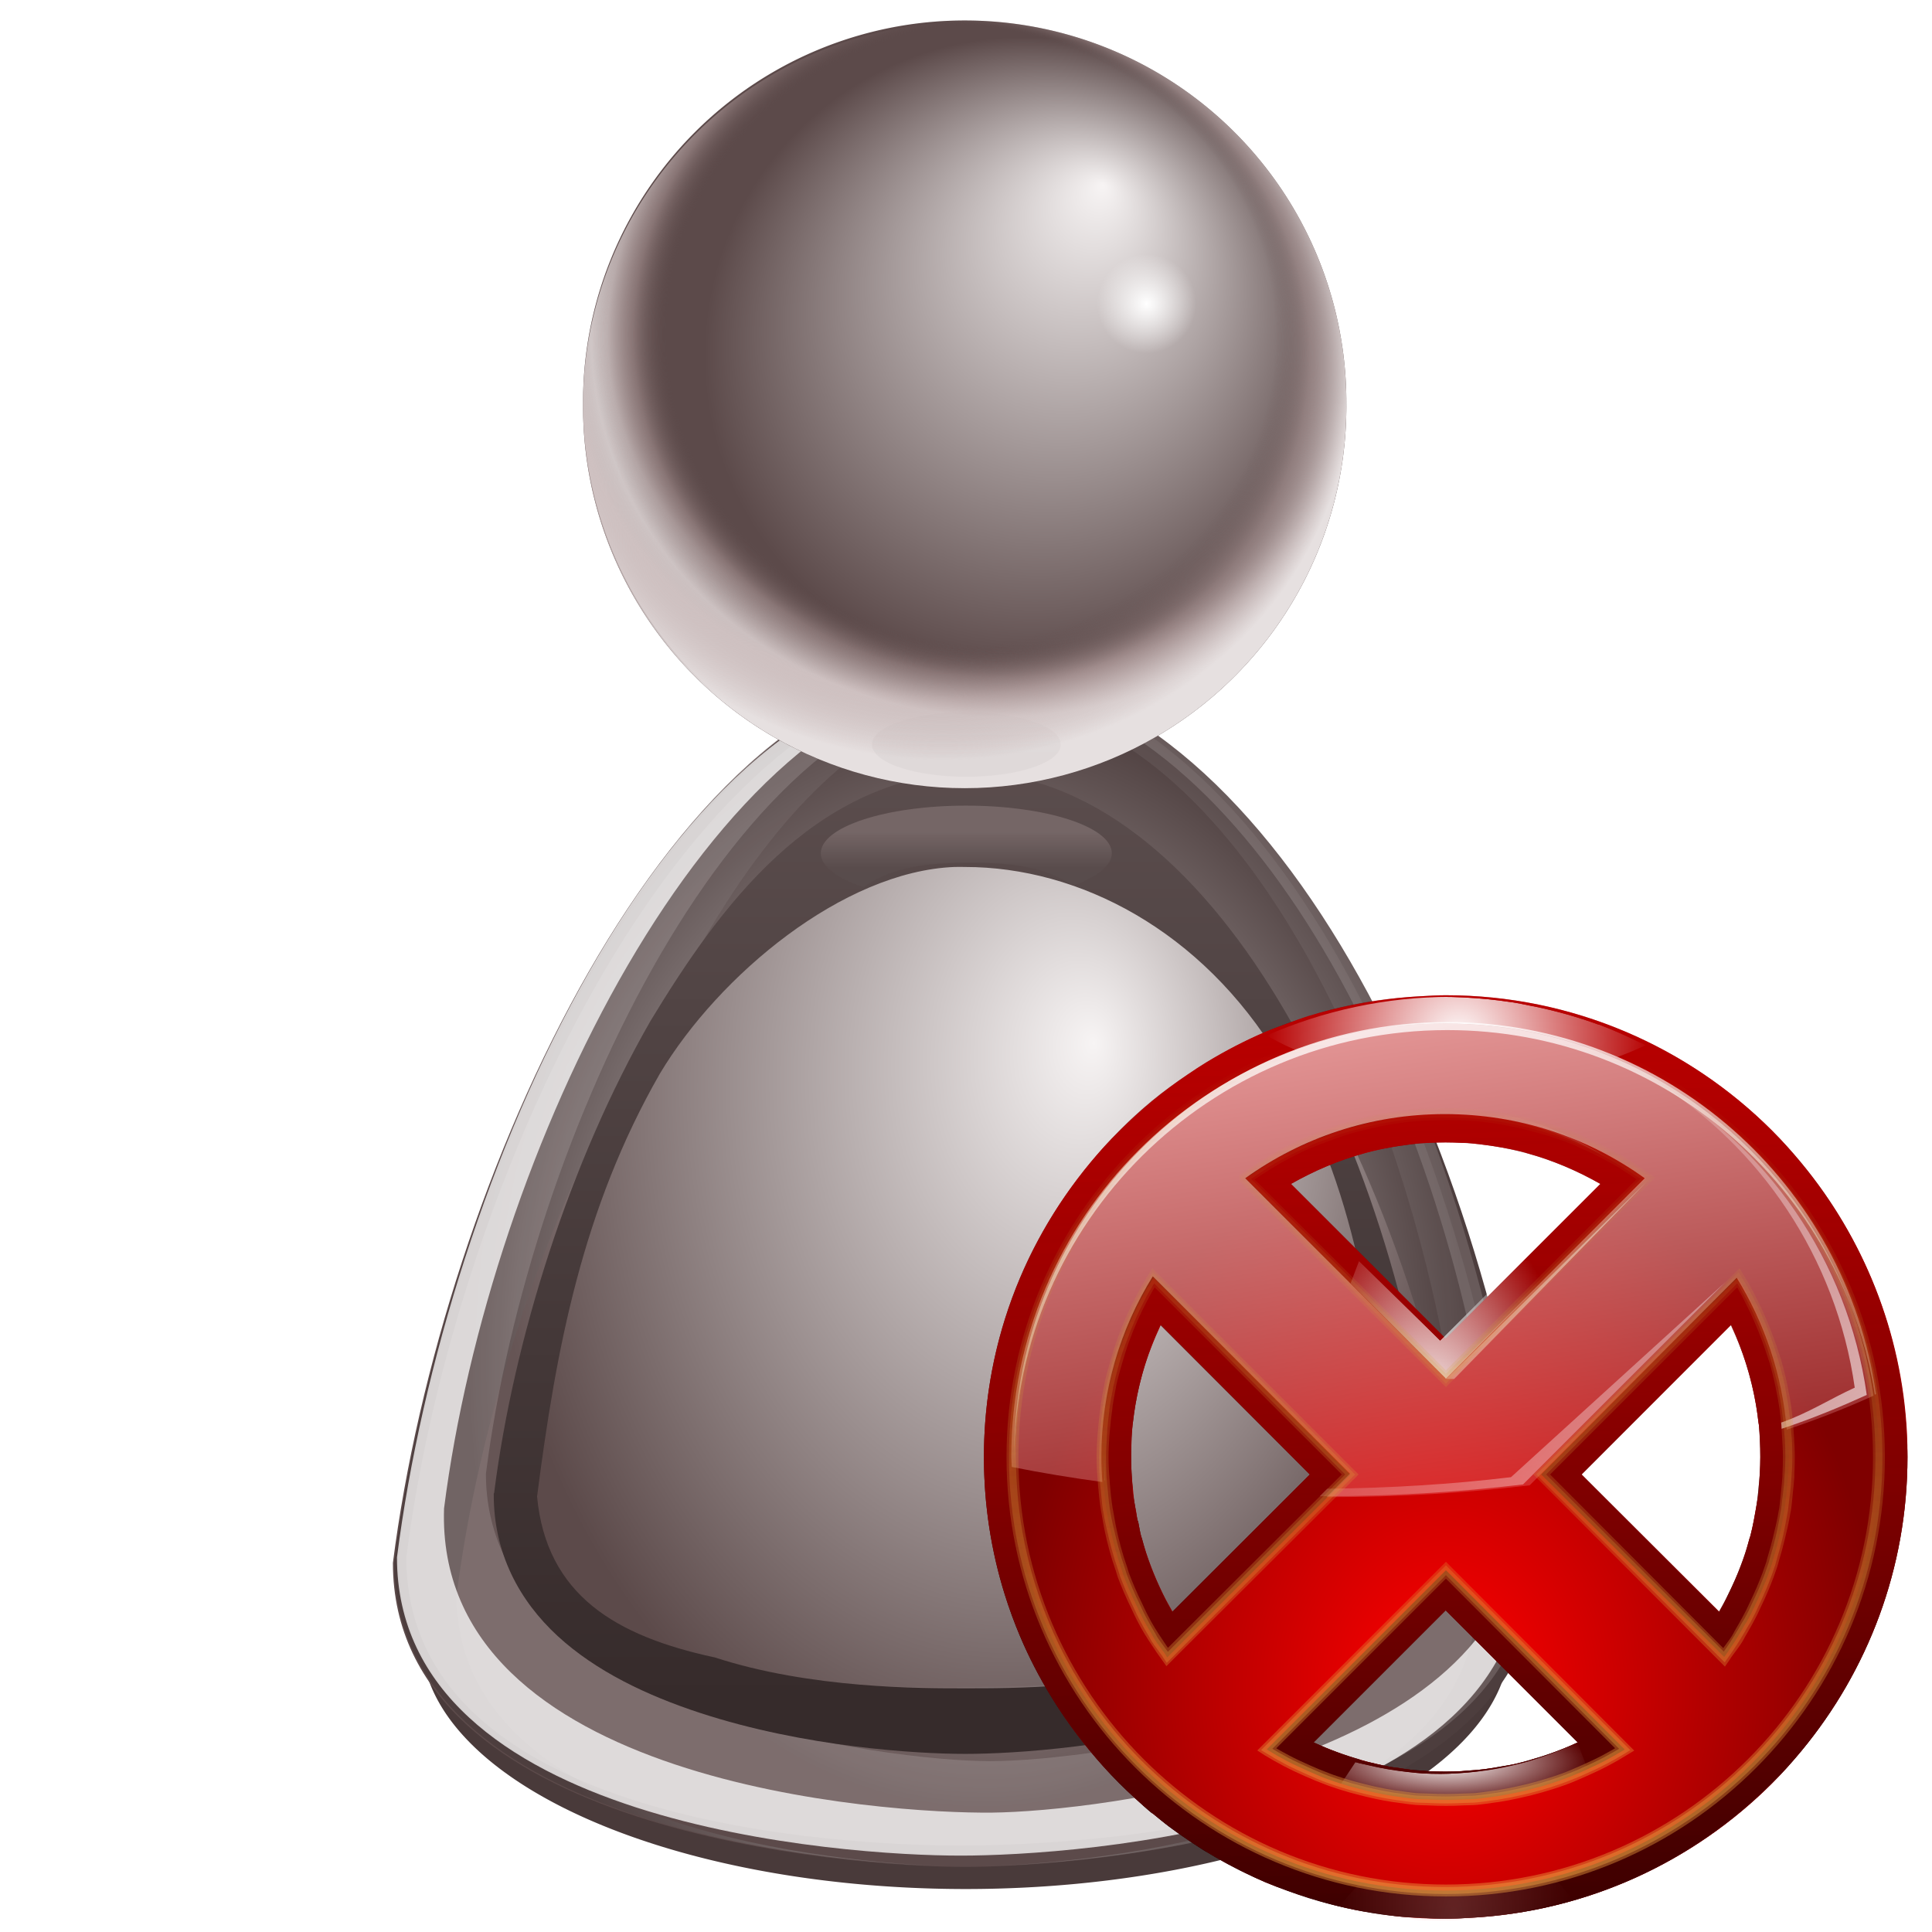 <?xml version="1.0" encoding="UTF-8" standalone="no"?>
<!-- Created with Inkscape (http://www.inkscape.org/) -->
<svg
   xmlns:dc="http://purl.org/dc/elements/1.1/"
   xmlns:cc="http://creativecommons.org/ns#"
   xmlns:rdf="http://www.w3.org/1999/02/22-rdf-syntax-ns#"
   xmlns:svg="http://www.w3.org/2000/svg"
   xmlns="http://www.w3.org/2000/svg"
   xmlns:xlink="http://www.w3.org/1999/xlink"
   xmlns:sodipodi="http://sodipodi.sourceforge.net/DTD/sodipodi-0.dtd"
   xmlns:inkscape="http://www.inkscape.org/namespaces/inkscape"
   width="128"
   height="128"
   id="svg2606"
   sodipodi:version="0.32"
   inkscape:version="0.46"
   version="1.0"
   sodipodi:docname="im-ban-kick-user.svgz"
   inkscape:output_extension="org.inkscape.output.svgz.inkscape"
   sodipodi:docbase="/home/pinheiro/pics/oxygen/scalable/mimetypes"
   inkscape:export-filename="/home/pinheiro/pics/oxygen/scalable/actions/im-ban-user.png"
   inkscape:export-xdpi="180"
   inkscape:export-ydpi="180">
  <sodipodi:namedview
     id="base"
     pagecolor="#ffffff"
     bordercolor="#666666"
     borderopacity="1.0"
     inkscape:pageopacity="0.0"
     inkscape:pageshadow="2"
     inkscape:zoom="2.8284271"
     inkscape:cx="120.38784"
     inkscape:cy="72.536988"
     inkscape:document-units="px"
     inkscape:current-layer="layer1"
     width="128px"
     height="128px"
     showgrid="false"
     inkscape:grid-points="true"
     showguides="true"
     inkscape:guide-bbox="true"
     inkscape:window-width="1016"
     inkscape:window-height="692"
     inkscape:window-x="84"
     inkscape:window-y="373">
    <inkscape:grid
       type="xygrid"
       id="grid4304"
       spacingx="4px"
       spacingy="4px"
       empspacing="2"
       visible="true"
       enabled="true" />
  </sodipodi:namedview>
  <defs
     id="defs2608">
    <inkscape:perspective
       sodipodi:type="inkscape:persp3d"
       inkscape:vp_x="0 : 64 : 1"
       inkscape:vp_y="0 : 1000 : 0"
       inkscape:vp_z="128 : 64 : 1"
       inkscape:persp3d-origin="64 : 42.666667 : 1"
       id="perspective225" />
    <linearGradient
       inkscape:collect="always"
       id="linearGradient3784">
      <stop
         style="stop-color:#5c4f4f;stop-opacity:1"
         offset="0"
         id="stop3786" />
      <stop
         style="stop-color:#af9f9f;stop-opacity:1"
         offset="1"
         id="stop3788" />
    </linearGradient>
    <linearGradient
       inkscape:collect="always"
       id="linearGradient3680">
      <stop
         style="stop-color:#f3f0f0;stop-opacity:1;"
         offset="0"
         id="stop3682" />
      <stop
         style="stop-color:#f3f0f0;stop-opacity:0;"
         offset="1"
         id="stop3684" />
    </linearGradient>
    <linearGradient
       id="linearGradient3993">
      <stop
         style="stop-color:#362b2b;stop-opacity:1;"
         offset="0"
         id="stop3995" />
      <stop
         style="stop-color:#5f5151;stop-opacity:1"
         offset="1"
         id="stop3997" />
    </linearGradient>
    <linearGradient
       id="linearGradient3983">
      <stop
         id="stop3985"
         offset="0"
         style="stop-color:#f7f4f4;stop-opacity:1;" />
      <stop
         id="stop3987"
         offset="1"
         style="stop-color:#4d3e3e;stop-opacity:1;" />
    </linearGradient>
    <linearGradient
       id="linearGradient3649">
      <stop
         style="stop-color:#f7f4f4;stop-opacity:1;"
         offset="0"
         id="stop3651" />
      <stop
         style="stop-color:#5c4a4a;stop-opacity:1"
         offset="1"
         id="stop3653" />
    </linearGradient>
    <linearGradient
       id="linearGradient3637">
      <stop
         style="stop-color:#ffffff;stop-opacity:0;"
         offset="0"
         id="stop3639" />
      <stop
         id="stop3645"
         offset="0.5"
         style="stop-color:#f2efef;stop-opacity:0;" />
      <stop
         style="stop-color:#5d4a4a;stop-opacity:0;"
         offset="0.815"
         id="stop3647" />
      <stop
         id="stop3657"
         offset="0.898"
         style="stop-color:#b6a1a1;stop-opacity:0.498;" />
      <stop
         style="stop-color:#e6e0e0;stop-opacity:1;"
         offset="1"
         id="stop3641" />
    </linearGradient>
    <linearGradient
       inkscape:collect="always"
       id="linearGradient3353">
      <stop
         style="stop-color:#ffffff;stop-opacity:1;"
         offset="0"
         id="stop3355" />
      <stop
         style="stop-color:#ffffff;stop-opacity:0;"
         offset="1"
         id="stop3357" />
    </linearGradient>
    <linearGradient
       y2="103.5"
       x2="58"
       y1="69.626"
       x1="56.125"
       gradientUnits="userSpaceOnUse"
       id="linearGradient3790"
       xlink:href="#linearGradient3691"
       inkscape:collect="always" />
    <linearGradient
       gradientUnits="userSpaceOnUse"
       y2="103.5"
       x2="58"
       y1="38.876"
       x1="58"
       id="linearGradient3697"
       xlink:href="#linearGradient3691"
       inkscape:collect="always" />
    <clipPath
       id="clipPath3662"
       clipPathUnits="userSpaceOnUse">
      <path
         style="fill:url(#linearGradient9730);fill-opacity:1;stroke:none;stroke-width:1.2;stroke-linecap:round;stroke-linejoin:round;stroke-miterlimit:4;stroke-dashoffset:0;stroke-opacity:1"
         d="M -23.029,-146.612 C -28.561,-146.853 -33.675,-143.076 -35.029,-137.643 C -35.029,-137.633 -35.029,-137.622 -35.029,-137.612 L -37.842,-126.206 L -43.873,-126.206 C -50.314,-126.206 -55.717,-120.803 -55.717,-114.362 L -55.717,-106.362 C -55.717,-100.516 -51.199,-95.735 -45.561,-94.862 L -49.686,-78.206 L -55.873,-78.206 C -62.314,-78.206 -67.717,-72.803 -67.717,-66.362 L -67.717,-58.362 C -67.717,-52.472 -63.135,-47.647 -57.436,-46.831 L -58.279,-43.393 C -59.833,-37.162 -55.897,-30.606 -49.654,-29.05 L -41.873,-27.112 C -35.642,-25.558 -29.055,-29.495 -27.498,-35.737 C -27.498,-35.747 -27.498,-35.758 -27.498,-35.768 L -24.842,-46.518 L -10.186,-46.518 L -10.967,-43.393 C -12.521,-37.162 -8.584,-30.606 -2.342,-29.05 L 5.439,-27.112 C 11.653,-25.563 18.244,-29.564 19.783,-35.737 C 19.783,-35.747 19.783,-35.758 19.783,-35.768 L 22.439,-46.518 L 32.127,-46.518 C 38.568,-46.518 43.971,-51.921 43.971,-58.362 L 43.971,-66.362 C 43.971,-72.803 38.568,-78.206 32.127,-78.206 L 30.252,-78.206 L 34.283,-94.518 L 44.127,-94.518 C 50.568,-94.518 55.971,-99.921 55.971,-106.362 L 55.971,-114.362 C 55.971,-120.803 50.568,-126.206 44.127,-126.206 L 42.096,-126.206 L 43.033,-129.987 C 44.587,-136.218 40.651,-142.774 34.408,-144.331 L 26.627,-146.268 C 20.396,-147.822 13.808,-143.886 12.252,-137.643 C 12.252,-137.633 12.252,-137.622 12.252,-137.612 L 9.439,-126.206 L -5.186,-126.206 L -4.248,-129.987 C -2.677,-136.288 -6.679,-142.779 -12.904,-144.331 L -20.654,-146.268 C -21.331,-146.437 -22.088,-146.571 -23.029,-146.612 z M -12.998,-94.518 L 1.627,-94.518 L -2.404,-78.206 L -17.029,-78.206 L -12.998,-94.518 z"
         id="use3664"
         sodipodi:nodetypes="ccccccccccccccccccccccccccccccccccccccccccccccccccccc" />
    </clipPath>
    <linearGradient
       gradientUnits="userSpaceOnUse"
       y2="5.551"
       x2="72.139"
       y1="118.031"
       x1="42"
       id="linearGradient3638"
       xlink:href="#linearGradient3632"
       inkscape:collect="always" />
    <linearGradient
       id="linearGradient3517">
      <stop
         id="stop3519"
         offset="0"
         style="stop-color:#403a3a;stop-opacity:1;" />
      <stop
         id="stop3521"
         offset="1"
         style="stop-color:#6a5252;stop-opacity:1;" />
    </linearGradient>
    <linearGradient
       id="linearGradient3632"
       inkscape:collect="always">
      <stop
         id="stop3634"
         offset="0"
         style="stop-color:#084775;stop-opacity:1;" />
      <stop
         id="stop3636"
         offset="1"
         style="stop-color:#084775;stop-opacity:0" />
    </linearGradient>
    <linearGradient
       id="linearGradient3691">
      <stop
         id="stop3693"
         offset="0"
         style="stop-color:#beaeae;stop-opacity:1;" />
      <stop
         id="stop3695"
         offset="1"
         style="stop-color:#8c8c8c;stop-opacity:0;" />
    </linearGradient>
    <linearGradient
       inkscape:collect="always"
       xlink:href="#linearGradient3691"
       id="linearGradient6798"
       gradientUnits="userSpaceOnUse"
       x1="58"
       y1="38.876"
       x2="58"
       y2="103.5" />
    <linearGradient
       inkscape:collect="always"
       xlink:href="#linearGradient3632"
       id="linearGradient6800"
       gradientUnits="userSpaceOnUse"
       x1="42"
       y1="118.031"
       x2="72.139"
       y2="5.551" />
    <linearGradient
       y2="5.551"
       x2="72.139"
       y1="118.031"
       x1="42"
       gradientUnits="userSpaceOnUse"
       id="linearGradient6617"
       xlink:href="#linearGradient3632"
       inkscape:collect="always" />
    <linearGradient
       inkscape:collect="always"
       xlink:href="#linearGradient3517"
       id="linearGradient9730"
       gradientUnits="userSpaceOnUse"
       gradientTransform="translate(-67.873,-150.362)"
       x1="120"
       y1="120"
       x2="120"
       y2="7.929" />
    <linearGradient
       inkscape:collect="always"
       xlink:href="#linearGradient3517"
       id="linearGradient9734"
       gradientUnits="userSpaceOnUse"
       gradientTransform="translate(-67.873,-150.362)"
       x1="120"
       y1="120"
       x2="120"
       y2="7.929" />
    <linearGradient
       inkscape:collect="always"
       xlink:href="#linearGradient3691"
       id="linearGradient12415"
       gradientUnits="userSpaceOnUse"
       x1="58"
       y1="38.876"
       x2="58"
       y2="103.5" />
    <linearGradient
       inkscape:collect="always"
       xlink:href="#linearGradient3691"
       id="linearGradient12417"
       gradientUnits="userSpaceOnUse"
       x1="58"
       y1="38.876"
       x2="58"
       y2="103.5" />
    <linearGradient
       inkscape:collect="always"
       xlink:href="#linearGradient3691"
       id="linearGradient12419"
       gradientUnits="userSpaceOnUse"
       x1="56.125"
       y1="69.626"
       x2="58"
       y2="103.5" />
    <linearGradient
       inkscape:collect="always"
       xlink:href="#linearGradient3632"
       id="linearGradient12421"
       gradientUnits="userSpaceOnUse"
       x1="42"
       y1="118.031"
       x2="72.139"
       y2="5.551" />
    <linearGradient
       inkscape:collect="always"
       xlink:href="#linearGradient3632"
       id="linearGradient12423"
       gradientUnits="userSpaceOnUse"
       x1="42"
       y1="118.031"
       x2="72.139"
       y2="5.551" />
    <filter
       inkscape:collect="always"
       id="filter3733">
      <feGaussianBlur
         inkscape:collect="always"
         stdDeviation="1.309"
         id="feGaussianBlur3735" />
    </filter>
    <clipPath
       clipPathUnits="userSpaceOnUse"
       id="clipPath3739">
      <path
         d="M 88,37.279 A 29.959,29.959 0 1 1 28.083,37.279 A 29.959,29.959 0 1 1 88,37.279 z"
         sodipodi:ry="29.958668"
         sodipodi:rx="29.958668"
         sodipodi:cy="37.27911"
         sodipodi:cx="58.041332"
         id="path3741"
         style="opacity:1;fill:url(#radialGradient3743);fill-opacity:1;stroke:none;stroke-width:3.4;stroke-linecap:round;stroke-linejoin:round;stroke-miterlimit:4;stroke-dasharray:none;stroke-dashoffset:0;stroke-opacity:1"
         sodipodi:type="arc" />
    </clipPath>
    <radialGradient
       inkscape:collect="always"
       xlink:href="#linearGradient3649"
       id="radialGradient3743"
       gradientUnits="userSpaceOnUse"
       gradientTransform="matrix(0.836,0,0,0.836,9.545,6.131)"
       cx="63.492"
       cy="32.737"
       fx="71.005"
       fy="16.637"
       r="29.959" />
    <radialGradient
       inkscape:collect="always"
       xlink:href="#linearGradient3637"
       id="radialGradient3761"
       gradientUnits="userSpaceOnUse"
       gradientTransform="matrix(1.073,0,0,1.002,-3.089,-0.946)"
       cx="59.612"
       cy="32.668"
       fx="59.612"
       fy="32.668"
       r="29.959" />
    <radialGradient
       inkscape:collect="always"
       xlink:href="#linearGradient3637"
       id="radialGradient3763"
       gradientUnits="userSpaceOnUse"
       gradientTransform="matrix(1.073,0,0,1.002,-3.089,-0.946)"
       cx="55.369"
       cy="36.077"
       fx="54.839"
       fy="18.271"
       r="29.959" />
    <filter
       inkscape:collect="always"
       id="filter3814">
      <feGaussianBlur
         inkscape:collect="always"
         stdDeviation="1.191"
         id="feGaussianBlur3816" />
    </filter>
    <filter
       inkscape:collect="always"
       id="filter3973">
      <feGaussianBlur
         inkscape:collect="always"
         stdDeviation="2.999"
         id="feGaussianBlur3975" />
    </filter>
    <clipPath
       clipPathUnits="userSpaceOnUse"
       id="clipPath3977">
      <path
         sodipodi:nodetypes="cssczc"
         id="path3979"
         d="M -99.715,102.633 C -99.715,121.279 -70.353,123.629 -62.994,123.629 C -62.987,123.629 -62.994,123.629 -62.987,123.629 C -55.642,123.629 -26.222,121.279 -26.222,102.633 C -29.556,71.314 -44.597,40.843 -62.997,40.843 C -81.555,40.843 -96.577,76.118 -99.715,102.633 z"
         style="fill:url(#radialGradient3981);fill-opacity:1;fill-rule:evenodd;stroke:none;stroke-width:0.999px;stroke-linecap:butt;stroke-linejoin:miter;stroke-opacity:1" />
    </clipPath>
    <radialGradient
       inkscape:collect="always"
       xlink:href="#linearGradient3649"
       id="radialGradient3981"
       gradientUnits="userSpaceOnUse"
       gradientTransform="matrix(0.815,-4.5070062e-8,6.5792902e-8,1.189,-115.257,-4.11)"
       cx="64.195"
       cy="79.678"
       fx="64.195"
       fy="79.678"
       r="37.246" />
    <radialGradient
       inkscape:collect="always"
       xlink:href="#linearGradient3983"
       id="radialGradient3989"
       gradientUnits="userSpaceOnUse"
       gradientTransform="matrix(0.859,-4.751994e-8,6.9369213e-8,1.254,-118.099,-11.053)"
       cx="64.195"
       cy="79.678"
       fx="64.195"
       fy="79.678"
       r="37.246" />
    <filter
       inkscape:collect="always"
       id="filter3495">
      <feGaussianBlur
         inkscape:collect="always"
         stdDeviation="0.976"
         id="feGaussianBlur3497" />
    </filter>
    <filter
       inkscape:collect="always"
       id="filter3663">
      <feGaussianBlur
         inkscape:collect="always"
         stdDeviation="1.952"
         id="feGaussianBlur3665" />
    </filter>
    <clipPath
       clipPathUnits="userSpaceOnUse"
       id="clipPath3672">
      <path
         sodipodi:nodetypes="cssczc"
         id="path3674"
         d="M 212.537,102.633 C 212.537,121.279 241.9,123.629 249.259,123.629 C 249.266,123.629 249.259,123.629 249.266,123.629 C 256.61,123.629 286.03,121.279 286.03,102.633 C 282.697,71.314 267.655,40.843 249.255,40.843 C 230.698,40.843 215.675,76.118 212.537,102.633 z"
         style="fill:url(#radialGradient3676);fill-opacity:1;fill-rule:evenodd;stroke:none;stroke-width:0.999px;stroke-linecap:butt;stroke-linejoin:miter;stroke-opacity:1" />
    </clipPath>
    <radialGradient
       inkscape:collect="always"
       xlink:href="#linearGradient3649"
       id="radialGradient3676"
       gradientUnits="userSpaceOnUse"
       gradientTransform="matrix(0.96,-9.1487252e-8,2.27387e-7,2.387,187.829,-102.163)"
       cx="65.092"
       cy="72.806"
       fx="65.092"
       fy="72.806"
       r="37.246" />
    <filter
       inkscape:collect="always"
       id="filter3712">
      <feGaussianBlur
         inkscape:collect="always"
         stdDeviation="0.106"
         id="feGaussianBlur3714" />
    </filter>
    <filter
       inkscape:collect="always"
       id="filter3766"
       x="-0.054"
       width="1.107"
       y="-0.161"
       height="1.322">
      <feGaussianBlur
         inkscape:collect="always"
         stdDeviation="1.872"
         id="feGaussianBlur3768" />
    </filter>
    <filter
       inkscape:collect="always"
       id="filter3774">
      <feGaussianBlur
         inkscape:collect="always"
         stdDeviation="1.158"
         id="feGaussianBlur3776" />
    </filter>
    <radialGradient
       inkscape:collect="always"
       xlink:href="#linearGradient3637"
       id="radialGradient3780"
       gradientUnits="userSpaceOnUse"
       gradientTransform="matrix(1.073,0,0,1.002,-3.089,-0.946)"
       cx="55.369"
       cy="36.077"
       fx="54.839"
       fy="18.271"
       r="29.959" />
    <radialGradient
       inkscape:collect="always"
       xlink:href="#linearGradient3983"
       id="radialGradient3972"
       gradientUnits="userSpaceOnUse"
       gradientTransform="matrix(0.859,-4.751994e-8,6.9369213e-8,1.254,-118.099,-11.053)"
       cx="64.195"
       cy="79.678"
       fx="64.195"
       fy="79.678"
       r="37.246" />
    <radialGradient
       inkscape:collect="always"
       xlink:href="#linearGradient3637"
       id="radialGradient3980"
       gradientUnits="userSpaceOnUse"
       gradientTransform="matrix(1.073,0,0,1.002,-3.089,-0.946)"
       cx="59.612"
       cy="32.668"
       fx="59.612"
       fy="32.668"
       r="29.959" />
    <radialGradient
       inkscape:collect="always"
       xlink:href="#linearGradient3637"
       id="radialGradient3982"
       gradientUnits="userSpaceOnUse"
       gradientTransform="matrix(1.073,0,0,1.002,-3.089,-0.946)"
       cx="55.369"
       cy="36.077"
       fx="54.839"
       fy="18.271"
       r="29.959" />
    <radialGradient
       inkscape:collect="always"
       xlink:href="#linearGradient3649"
       id="radialGradient4002"
       gradientUnits="userSpaceOnUse"
       gradientTransform="matrix(0.886,-5.6346668e-8,9.0898957e-8,1.235,7.386,-16.106)"
       cx="65.092"
       cy="72.806"
       fx="73.474"
       fy="68.984"
       r="37.246" />
    <radialGradient
       inkscape:collect="always"
       xlink:href="#linearGradient3680"
       id="radialGradient4007"
       gradientUnits="userSpaceOnUse"
       gradientTransform="matrix(1,0,0,1.455,0,-33.543)"
       cx="78.625"
       cy="73.795"
       fx="78.625"
       fy="73.795"
       r="2.952" />
    <linearGradient
       inkscape:collect="always"
       xlink:href="#linearGradient3993"
       id="linearGradient4009"
       gradientUnits="userSpaceOnUse"
       x1="75.631"
       y1="115.035"
       x2="75.631"
       y2="36.603" />
    <radialGradient
       inkscape:collect="always"
       xlink:href="#linearGradient3983"
       id="radialGradient4011"
       gradientUnits="userSpaceOnUse"
       gradientTransform="matrix(0.859,-4.751994e-8,6.9369213e-8,1.254,-118.099,-11.053)"
       cx="64.195"
       cy="79.678"
       fx="64.195"
       fy="79.678"
       r="37.246" />
    <linearGradient
       inkscape:collect="always"
       xlink:href="#linearGradient3784"
       id="linearGradient4015"
       gradientUnits="userSpaceOnUse"
       x1="63.061"
       y1="49.137"
       x2="63.061"
       y2="46.289" />
    <filter
       inkscape:collect="always"
       id="filter4048"
       x="-0.049"
       width="1.098"
       y="-0.169"
       height="1.338">
      <feGaussianBlur
         inkscape:collect="always"
         stdDeviation="0.381"
         id="feGaussianBlur4050" />
    </filter>
    <filter
       inkscape:collect="always"
       id="filter4092"
       x="-0.088"
       width="1.175"
       y="-0.271"
       height="1.543">
      <feGaussianBlur
         inkscape:collect="always"
         stdDeviation="0.607"
         id="feGaussianBlur4094" />
    </filter>
    <linearGradient
       inkscape:collect="always"
       xlink:href="#linearGradient3784"
       id="linearGradient4097"
       gradientUnits="userSpaceOnUse"
       gradientTransform="matrix(1.124,0,0,1.18,-6.864,0.872)"
       x1="63.061"
       y1="48.853"
       x2="63.061"
       y2="46.803" />
    <radialGradient
       inkscape:collect="always"
       xlink:href="#linearGradient3649"
       id="radialGradient4099"
       gradientUnits="userSpaceOnUse"
       gradientTransform="matrix(0.836,0,0,0.836,9.545,6.131)"
       cx="63.492"
       cy="32.737"
       fx="71.005"
       fy="16.637"
       r="29.959" />
    <radialGradient
       inkscape:collect="always"
       xlink:href="#linearGradient3353"
       id="radialGradient4101"
       gradientUnits="userSpaceOnUse"
       cx="76.612"
       cy="25.895"
       fx="76.612"
       fy="25.895"
       r="3.891" />
    <radialGradient
       inkscape:collect="always"
       xlink:href="#linearGradient3637"
       id="radialGradient4103"
       gradientUnits="userSpaceOnUse"
       gradientTransform="matrix(1.073,0,0,1.002,-3.089,-0.946)"
       cx="59.612"
       cy="32.668"
       fx="59.612"
       fy="32.668"
       r="29.959" />
    <radialGradient
       inkscape:collect="always"
       xlink:href="#linearGradient3637"
       id="radialGradient4105"
       gradientUnits="userSpaceOnUse"
       gradientTransform="matrix(1.073,0,0,1.002,-3.089,-0.946)"
       cx="55.369"
       cy="36.077"
       fx="54.839"
       fy="18.271"
       r="29.959" />
    <linearGradient
       id="linearGradient2929">
      <stop
         id="stop2931"
         style="stop-color:#efa040;stop-opacity:1;"
         offset="0" />
      <stop
         id="stop2933"
         style="stop-color:#c0a331;stop-opacity:0"
         offset="1" />
    </linearGradient>
    <linearGradient
       id="linearGradient3260-778">
      <stop
         id="stop2489"
         style="stop-color:#ffffff;stop-opacity:1"
         offset="0" />
      <stop
         id="stop2491"
         style="stop-color:#ffffff;stop-opacity:0"
         offset="1" />
    </linearGradient>
    <linearGradient
       id="linearGradient3527">
      <stop
         id="stop3529"
         style="stop-color:#ff0000;stop-opacity:1"
         offset="0" />
      <stop
         id="stop3531"
         style="stop-color:#7f0000;stop-opacity:1"
         offset="1" />
    </linearGradient>
    <linearGradient
       id="linearGradient3551">
      <stop
         id="stop3553"
         style="stop-color:#bf0000;stop-opacity:1"
         offset="0" />
      <stop
         id="stop3555"
         style="stop-color:#8c0000;stop-opacity:1"
         offset="1" />
    </linearGradient>
    <linearGradient
       id="linearGradient3598">
      <stop
         id="stop3600"
         style="stop-color:#ffbfbf;stop-opacity:1"
         offset="0" />
      <stop
         id="stop3602"
         style="stop-color:#ffbfbf;stop-opacity:0"
         offset="1" />
    </linearGradient>
    <linearGradient
       id="linearGradient3671">
      <stop
         id="stop3673"
         style="stop-color:#1a0000;stop-opacity:1"
         offset="0" />
      <stop
         id="stop3675"
         style="stop-color:#a20000;stop-opacity:0"
         offset="1" />
    </linearGradient>
    <linearGradient
       id="linearGradient3706">
      <stop
         id="stop3708"
         style="stop-color:#ffffff;stop-opacity:1"
         offset="0" />
      <stop
         id="stop3710"
         style="stop-color:#ffffff;stop-opacity:0"
         offset="1" />
    </linearGradient>
    <linearGradient
       id="linearGradient3835">
      <stop
         id="stop3837"
         style="stop-color:#ffffff;stop-opacity:1"
         offset="0" />
      <stop
         id="stop3839"
         style="stop-color:#ffffff;stop-opacity:0"
         offset="1" />
    </linearGradient>
    <filter
       id="filter4055">
      <feGaussianBlur
         id="feGaussianBlur4057"
         stdDeviation="0.164"
         inkscape:collect="always" />
    </filter>
    <filter
       id="filter4134">
      <feGaussianBlur
         id="feGaussianBlur4136"
         stdDeviation="0.287"
         inkscape:collect="always" />
    </filter>
    <filter
       height="1.207"
       y="-0.104"
       width="1.173"
       x="-0.087"
       id="filter4176">
      <feGaussianBlur
         id="feGaussianBlur4178"
         stdDeviation="1.31"
         inkscape:collect="always" />
    </filter>
    <filter
       height="1.256"
       y="-0.128"
       width="1.081"
       x="-0.04"
       id="filter4202">
      <feGaussianBlur
         id="feGaussianBlur4204"
         stdDeviation="0.598"
         inkscape:collect="always" />
    </filter>
    <filter
       height="1.516"
       y="-0.258"
       width="1.109"
       x="-0.054"
       id="filter4248">
      <feGaussianBlur
         id="feGaussianBlur4250"
         stdDeviation="0.669"
         inkscape:collect="always" />
    </filter>
    <linearGradient
       x1="11.844"
       y1="365.376"
       x2="19.391"
       y2="206.375"
       id="linearGradient4262"
       xlink:href="#linearGradient3671"
       gradientUnits="userSpaceOnUse"
       gradientTransform="translate(-827.279,0)" />
    <radialGradient
       inkscape:collect="always"
       xlink:href="#linearGradient3835"
       id="radialGradient3440"
       gradientUnits="userSpaceOnUse"
       gradientTransform="matrix(1,7.1693163e-7,-7.7186683e-7,1.077,1.795441e-4,-17.823)"
       cx="-824.581"
       cy="232.61"
       fx="-824.581"
       fy="232.61"
       r="23.938" />
    <radialGradient
       inkscape:collect="always"
       xlink:href="#linearGradient3706"
       id="radialGradient3442"
       gradientUnits="userSpaceOnUse"
       gradientTransform="matrix(1,0,0,0.316,0,222.837)"
       cx="-825.971"
       cy="315.764"
       fx="-825.971"
       fy="315.764"
       r="17.75" />
    <radialGradient
       inkscape:collect="always"
       xlink:href="#linearGradient3598"
       id="radialGradient3444"
       gradientUnits="userSpaceOnUse"
       gradientTransform="matrix(1,-5.9653348e-8,1.4682541e-7,2.461,-4.8987085e-5,-487.554)"
       cx="-825.225"
       cy="337.203"
       fx="-825.225"
       fy="337.203"
       r="14.766" />
    <radialGradient
       inkscape:collect="always"
       xlink:href="#linearGradient3260-778"
       id="radialGradient3446"
       gradientUnits="userSpaceOnUse"
       gradientTransform="matrix(0.964,-1.309639e-2,2.136197e-2,1.572,-37.023,-170.519)"
       cx="-826.734"
       cy="279.768"
       fx="-826.734"
       fy="279.768"
       r="18.125" />
    <filter
       inkscape:collect="always"
       id="filter4068">
      <feGaussianBlur
         inkscape:collect="always"
         stdDeviation="0.575"
         id="feGaussianBlur4070" />
    </filter>
    <filter
       inkscape:collect="always"
       id="filter4076">
      <feGaussianBlur
         inkscape:collect="always"
         stdDeviation="0.275"
         id="feGaussianBlur4078" />
    </filter>
    <linearGradient
       y2="76.491"
       x2="3.494"
       y1="37.354"
       x1="27.06"
       gradientTransform="translate(-91.864,-5.343)"
       gradientUnits="userSpaceOnUse"
       id="linearGradient5269"
       xlink:href="#XMLID_40_"
       inkscape:collect="always" />
    <linearGradient
       gradientUnits="userSpaceOnUse"
       y2="26.868"
       x2="-62.814"
       y1="62.657"
       x1="-84.364"
       id="linearGradient5243"
       xlink:href="#linearGradient5237"
       inkscape:collect="always" />
    <linearGradient
       y2="91.23"
       x2="68.678"
       y1="98.125"
       x1="44.636"
       gradientTransform="matrix(1.171,0,0,1.171,40.352,-18.233)"
       gradientUnits="userSpaceOnUse"
       id="linearGradient5076"
       xlink:href="#linearGradient4909"
       inkscape:collect="always" />
    <linearGradient
       gradientUnits="userSpaceOnUse"
       y2="93.275"
       x2="106.051"
       y1="97.887"
       x1="107.286"
       id="linearGradient5013"
       xlink:href="#linearGradient5007"
       inkscape:collect="always" />
    <radialGradient
       id="XMLID_40_"
       cx="56.02"
       cy="45.241"
       r="71.351"
       gradientTransform="matrix(0.997,0.267,-0.267,0.997,-76.963,-22.171)"
       gradientUnits="userSpaceOnUse">
      <stop
         offset="0"
         style="stop-color:#BFEBFF"
         id="stop240" />
      <stop
         offset="0.074"
         style="stop-color:#9FDFFF"
         id="stop242" />
      <stop
         offset="0.178"
         style="stop-color:#78D1FF"
         id="stop244" />
      <stop
         offset="0.281"
         style="stop-color:#5AC6FF"
         id="stop246" />
      <stop
         offset="0.381"
         style="stop-color:#44BEFF"
         id="stop248" />
      <stop
         offset="0.478"
         style="stop-color:#37BAFF"
         id="stop250" />
      <stop
         offset="0.568"
         style="stop-color:#33B8FF"
         id="stop252" />
      <stop
         offset="0.802"
         style="stop-color:#1690E3"
         id="stop254" />
      <stop
         offset="1"
         style="stop-color:#0063b4;stop-opacity:1;"
         id="stop256" />
    </radialGradient>
    <linearGradient
       id="linearGradient4909"
       inkscape:collect="always">
      <stop
         id="stop4911"
         offset="0"
         style="stop-color:#8c8d8d;stop-opacity:1" />
      <stop
         id="stop4913"
         offset="1"
         style="stop-color:#747776;stop-opacity:1" />
    </linearGradient>
    <linearGradient
       id="linearGradient5007"
       inkscape:collect="always">
      <stop
         id="stop5009"
         offset="0"
         style="stop-color:#000000;stop-opacity:0.644" />
      <stop
         id="stop5011"
         offset="1"
         style="stop-color:#000000;stop-opacity:0" />
    </linearGradient>
    <linearGradient
       id="linearGradient5237">
      <stop
         id="stop5239"
         offset="0"
         style="stop-color:#4a3e3e;stop-opacity:1;" />
      <stop
         id="stop5241"
         offset="1"
         style="stop-color:#880000;stop-opacity:0;" />
    </linearGradient>
    <linearGradient
       inkscape:collect="always"
       xlink:href="#linearGradient2929"
       id="linearGradient2632"
       gradientUnits="userSpaceOnUse"
       gradientTransform="matrix(0.532,0,0,0.532,228.576,-54.895)"
       x1="4.361"
       y1="339.126"
       x2="7.356"
       y2="232.55" />
    <linearGradient
       inkscape:collect="always"
       xlink:href="#linearGradient3260-778"
       id="linearGradient2636"
       gradientUnits="userSpaceOnUse"
       gradientTransform="matrix(0.532,0,0,0.532,270.399,70.957)"
       x1="-13.206"
       y1="84.704"
       x2="-84.773"
       y2="19.431" />
    <linearGradient
       inkscape:collect="always"
       xlink:href="#linearGradient3260-778"
       id="linearGradient2639"
       gradientUnits="userSpaceOnUse"
       gradientTransform="matrix(0.532,0,0,0.532,271.013,70.904)"
       x1="-89.75"
       y1="-29"
       x2="-73.812"
       y2="76" />
    <linearGradient
       inkscape:collect="always"
       xlink:href="#linearGradient3598"
       id="linearGradient2642"
       gradientUnits="userSpaceOnUse"
       gradientTransform="matrix(0.532,0,0,0.532,270.833,71.017)"
       x1="-89.75"
       y1="-29"
       x2="-73.812"
       y2="76" />
    <radialGradient
       inkscape:collect="always"
       xlink:href="#linearGradient3527"
       id="radialGradient2645"
       gradientUnits="userSpaceOnUse"
       gradientTransform="matrix(0.664,0,0,0.801,281.373,46.315)"
       cx="-79.25"
       cy="81.75"
       fx="-79.25"
       fy="81.75"
       r="43.5" />
    <linearGradient
       inkscape:collect="always"
       xlink:href="#linearGradient3671"
       id="linearGradient2687"
       gradientUnits="userSpaceOnUse"
       gradientTransform="matrix(-0.532,0,0,0.532,228.983,-54.895)"
       x1="11.844"
       y1="365.376"
       x2="19.391"
       y2="206.375" />
    <linearGradient
       inkscape:collect="always"
       xlink:href="#linearGradient2929"
       id="linearGradient2708"
       gradientUnits="userSpaceOnUse"
       gradientTransform="matrix(0.532,0,0,0.532,228.586,-54.895)"
       x1="4.361"
       y1="339.126"
       x2="7.356"
       y2="232.55" />
    <linearGradient
       inkscape:collect="always"
       xlink:href="#linearGradient3551"
       id="linearGradient2710"
       gradientUnits="userSpaceOnUse"
       gradientTransform="matrix(0.532,0,0,0.532,228.58,-54.895)"
       x1="3.344"
       y1="236.876"
       x2="0.391"
       y2="351.875" />
    <linearGradient
       inkscape:collect="always"
       xlink:href="#linearGradient3671"
       id="linearGradient2712"
       gradientUnits="userSpaceOnUse"
       gradientTransform="matrix(0.532,0,0,0.532,228.569,-54.894)"
       x1="9.722"
       y1="320.475"
       x2="14.441"
       y2="155.11" />
    <clipPath
       clipPathUnits="userSpaceOnUse"
       id="clipPath2725">
      <path
         style="opacity:1;fill:url(#linearGradient2729);fill-opacity:1;stroke:none;stroke-width:7.087;stroke-linecap:square;stroke-linejoin:miter;stroke-miterlimit:4;stroke-dasharray:none;stroke-dashoffset:4.15;stroke-opacity:1"
         d="M -826.918,227.345 C -843.772,227.345 -858.951,234.632 -869.482,246.217 C -870.721,247.58 -871.904,248.973 -873.009,250.45 C -880.194,260.051 -884.415,272.013 -884.415,284.901 C -884.415,297.789 -880.194,309.692 -873.009,319.293 C -871.904,320.77 -870.721,322.163 -869.482,323.526 C -866.385,326.933 -862.903,329.993 -859.076,332.58 C -859.063,332.589 -859.03,332.571 -859.017,332.58 C -858.265,333.087 -857.501,333.577 -856.724,334.05 C -856.71,334.058 -856.68,334.041 -856.666,334.05 C -855.889,334.521 -855.114,335.025 -854.314,335.461 C -854.299,335.469 -854.27,335.452 -854.255,335.461 C -853.455,335.895 -852.667,336.357 -851.845,336.754 C -851.829,336.761 -851.802,336.746 -851.786,336.754 C -850.125,337.554 -848.416,338.289 -846.671,338.929 C -846.654,338.935 -846.629,338.923 -846.613,338.929 C -843.986,339.89 -841.287,340.65 -838.499,341.222 C -838.481,341.226 -838.459,341.218 -838.441,341.222 C -837.524,341.409 -836.61,341.608 -835.678,341.751 C -835.658,341.754 -835.638,341.748 -835.619,341.751 C -834.686,341.893 -833.743,342.007 -832.797,342.104 C -832.777,342.106 -832.757,342.102 -832.738,342.104 C -831.791,342.199 -830.817,342.29 -829.857,342.339 C -828.878,342.389 -827.85,342.398 -826.859,342.398 C -810.028,342.381 -794.822,335.097 -784.295,323.526 C -783.056,322.163 -781.873,320.77 -780.767,319.293 C -773.577,309.692 -769.362,297.789 -769.362,284.901 C -769.362,272.013 -773.577,260.051 -780.767,250.45 C -781.873,248.973 -783.056,247.58 -784.295,246.217 C -787.384,242.821 -790.887,239.745 -794.701,237.163 C -794.714,237.154 -794.746,237.172 -794.76,237.163 C -795.512,236.655 -796.276,236.166 -797.052,235.693 C -797.067,235.685 -797.097,235.702 -797.111,235.693 C -797.888,235.221 -798.662,234.718 -799.463,234.282 C -799.478,234.274 -799.506,234.291 -799.522,234.282 C -800.322,233.848 -801.11,233.445 -801.932,233.048 C -801.948,233.04 -801.975,233.055 -801.991,233.048 C -803.652,232.247 -805.361,231.455 -807.105,230.814 C -807.123,230.807 -807.147,230.82 -807.164,230.814 C -809.79,229.851 -812.49,229.096 -815.277,228.521 C -815.296,228.517 -815.317,228.525 -815.336,228.521 C -816.253,228.333 -817.167,228.136 -818.099,227.992 C -818.118,227.989 -818.139,227.995 -818.158,227.992 C -819.09,227.849 -820.034,227.737 -820.98,227.639 C -820.999,227.637 -821.02,227.641 -821.039,227.639 C -822.971,227.442 -824.935,227.345 -826.918,227.345 z M -826.918,245.629 C -826.898,245.629 -826.879,245.629 -826.859,245.629 C -825.998,245.63 -825.118,245.689 -824.272,245.747 C -823.629,245.79 -823.025,245.848 -822.391,245.923 C -822.072,245.959 -821.767,245.997 -821.45,246.041 C -819.013,246.391 -816.606,246.966 -814.337,247.745 C -811.976,248.557 -809.716,249.586 -807.576,250.803 L -826.918,270.145 L -846.201,250.803 C -844.06,249.586 -841.801,248.557 -839.44,247.745 C -837.171,246.966 -834.764,246.391 -832.327,246.041 C -832.012,245.995 -831.703,245.96 -831.386,245.923 C -830.762,245.852 -830.137,245.788 -829.505,245.747 C -828.659,245.689 -827.778,245.63 -826.918,245.629 z M -862.427,268.44 L -843.849,287.076 L -860.957,304.184 C -861.328,303.531 -861.68,302.86 -862.016,302.185 C -862.114,301.987 -862.214,301.797 -862.31,301.597 C -862.593,300.998 -862.879,300.391 -863.133,299.775 C -863.45,299.011 -863.744,298.21 -864.014,297.423 C -864.114,297.134 -864.216,296.834 -864.308,296.541 C -864.35,296.407 -864.386,296.265 -864.426,296.13 C -864.57,295.648 -864.712,295.15 -864.838,294.66 C -865.014,293.975 -865.227,293.302 -865.367,292.602 C -865.461,292.14 -865.524,291.66 -865.602,291.191 C -865.63,291.016 -865.635,290.839 -865.661,290.662 C -865.731,290.197 -865.783,289.722 -865.837,289.251 C -865.863,289.015 -865.874,288.783 -865.896,288.546 C -865.946,288.001 -865.985,287.451 -866.013,286.9 C -866.047,286.231 -866.072,285.579 -866.072,284.901 C -866.072,283.43 -865.998,281.976 -865.837,280.55 C -865.757,279.837 -865.662,279.134 -865.543,278.434 C -865.424,277.733 -865.287,277.005 -865.131,276.317 C -864.82,274.943 -864.466,273.577 -864.014,272.261 C -863.563,270.945 -863.009,269.69 -862.427,268.44 z M -791.35,268.44 C -790.768,269.69 -790.214,270.945 -789.762,272.261 C -789.31,273.577 -788.957,274.943 -788.645,276.317 C -788.49,277.005 -788.353,277.733 -788.234,278.434 C -788.115,279.134 -788.02,279.837 -787.94,280.55 C -787.779,281.976 -787.705,283.43 -787.705,284.901 C -787.705,285.579 -787.73,286.231 -787.763,286.9 C -787.791,287.451 -787.831,288.001 -787.881,288.546 C -787.892,288.662 -787.869,288.783 -787.881,288.899 C -787.922,289.288 -787.946,289.689 -787.999,290.074 C -788.033,290.333 -788.077,290.582 -788.116,290.839 C -788.208,291.426 -788.292,292.024 -788.41,292.602 C -788.55,293.302 -788.763,293.975 -788.939,294.66 C -789.065,295.15 -789.207,295.648 -789.351,296.13 C -789.391,296.265 -789.427,296.407 -789.468,296.541 C -789.561,296.834 -789.663,297.134 -789.762,297.423 C -790.033,298.21 -790.326,299.011 -790.644,299.775 C -790.692,299.89 -790.713,300.013 -790.762,300.128 C -791.037,300.773 -791.336,301.381 -791.644,302.009 C -791.674,302.071 -791.731,302.123 -791.761,302.185 C -792.096,302.86 -792.449,303.531 -792.819,304.184 L -809.986,287.076 L -791.35,268.44 z M -826.918,304.008 L -810.457,320.41 C -811.026,320.675 -811.578,320.995 -812.161,321.233 C -812.335,321.303 -812.516,321.342 -812.691,321.41 C -813.219,321.617 -813.738,321.812 -814.278,321.998 C -814.936,322.223 -815.604,322.453 -816.277,322.644 C -816.95,322.836 -817.647,322.959 -818.334,323.115 C -819.022,323.27 -819.692,323.407 -820.392,323.526 C -820.78,323.592 -821.176,323.648 -821.568,323.702 C -822.004,323.762 -822.421,323.834 -822.861,323.879 C -824.162,324.011 -825.523,324.112 -826.859,324.114 C -827.596,324.114 -828.366,324.095 -829.093,324.055 C -829.701,324.021 -830.316,323.941 -830.916,323.879 C -831.356,323.834 -831.773,323.762 -832.209,323.702 C -832.605,323.649 -832.992,323.591 -833.385,323.526 C -834.085,323.407 -834.755,323.27 -835.442,323.115 C -836.13,322.959 -836.827,322.836 -837.5,322.644 C -838.173,322.453 -838.841,322.223 -839.499,321.998 C -839.795,321.896 -840.088,321.812 -840.381,321.704 C -840.64,321.609 -840.889,321.51 -841.145,321.41 C -841.301,321.348 -841.46,321.297 -841.615,321.233 C -842.206,320.994 -842.745,320.677 -843.32,320.41 L -826.918,304.008 z"
         id="path2727" />
    </clipPath>
    <linearGradient
       inkscape:collect="always"
       xlink:href="#linearGradient3671"
       id="linearGradient2729"
       gradientUnits="userSpaceOnUse"
       gradientTransform="translate(-827.279,0)"
       x1="11.844"
       y1="365.376"
       x2="19.391"
       y2="206.375" />
  </defs>
  <g
     inkscape:groupmode="layer"
     id="layer1"
     inkscape:label="Livello 1">
    <path
       sodipodi:type="arc"
       style="fill:#493a3a;fill-opacity:1;stroke:none;stroke-width:3.156;stroke-linecap:round;stroke-linejoin:round;stroke-miterlimit:4;stroke-dasharray:none;stroke-dashoffset:0;stroke-opacity:1;filter:url(#filter3766)"
       id="path3716"
       sodipodi:cx="63.865829"
       sodipodi:cy="108.4109"
       sodipodi:rx="41.861637"
       sodipodi:ry="13.953878"
       d="M 105.727,108.411 A 41.862,13.954 0 1 1 22.004,108.411 A 41.862,13.954 0 1 1 105.727,108.411 z"
       transform="matrix(0.861,0,0,1.181,8.993,-19.441)" />
    <path
       style="fill:url(#radialGradient4002);fill-opacity:1;fill-rule:evenodd;stroke:none;stroke-width:0.999px;stroke-linecap:butt;stroke-linejoin:miter;stroke-opacity:1"
       d="M 26.031,103.546 C 26.031,121.433 56.329,123.687 63.922,123.687 C 63.93,123.687 63.923,123.687 63.93,123.687 C 71.508,123.687 101.866,121.433 101.866,103.546 C 98.426,73.502 82.906,44.273 63.919,44.273 C 44.77,44.273 29.268,78.11 26.031,103.546 z"
       id="path3765"
       sodipodi:nodetypes="cssczc" />
    <path
       style="fill:url(#radialGradient4011);fill-opacity:1;fill-rule:evenodd;stroke:none;stroke-width:0.999px;stroke-linecap:butt;stroke-linejoin:miter;stroke-opacity:1;filter:url(#filter3973)"
       d="M -63,36.344 C -82.566,36.344 -98.41,73.543 -101.719,101.5 C -101.719,119.931 -74.513,123.25 -64.719,123.594 C -73.206,123.254 -95.719,120.329 -95.719,104.906 C -92.922,81.274 -79.54,49.844 -63,49.844 C -46.6,49.844 -33.19,76.992 -30.219,104.906 C -30.219,120.346 -52.82,123.259 -61.281,123.594 C -51.493,123.25 -24.219,119.931 -24.219,101.5 C -27.733,68.479 -43.599,36.344 -63,36.344 z"
       id="path3834"
       clip-path="url(#clipPath3977)"
       transform="matrix(1.032,0,0,0.959,129.028,5.093)" />
    <g
       id="g3667"
       clip-path="url(#clipPath3672)"
       transform="matrix(1.032,0,0,0.959,-193.234,4.997)">
      <path
         sodipodi:nodetypes="ccssccccscc"
         transform="matrix(0.968,0,0,0.968,57.598,1.287)"
         id="path2516"
         d="M 197.935,41.257 C 178.836,41.257 163.589,77.149 160.36,104.438 C 160.36,123.628 190.155,125.618 197.728,125.618 C 197.736,125.618 197.752,125.618 197.76,125.618 C 205.318,125.618 234.849,123.628 234.849,104.438 C 231.418,72.205 216.872,41.257 197.935,41.257 z M 200.029,43.413 C 214.889,43.981 227.549,69.327 230.693,96.062 C 230.693,112.08 206.131,113.681 199.822,113.681 C 193.501,113.681 168.704,115.023 168.704,99.005 C 171.399,76.228 184.087,43.413 200.029,43.413 z"
         style="opacity:0.257;fill:#f5f2f2;fill-opacity:1;fill-rule:evenodd;stroke:none;stroke-width:0.999px;stroke-linecap:butt;stroke-linejoin:miter;stroke-opacity:1;filter:url(#filter3495)" />
      <path
         sodipodi:nodetypes="ccssccccscc"
         transform="matrix(0.968,0,0,0.968,57.598,1.287)"
         id="path2537"
         d="M 198.967,41.36 C 179.869,41.36 164.106,77.149 160.876,104.438 C 160.876,123.628 190.052,124.999 197.625,124.999 C 197.632,124.999 197.649,124.999 197.656,124.999 C 205.215,124.999 235.469,123.628 235.469,104.438 C 232.038,72.205 217.905,41.36 198.967,41.36 z M 199.904,42.322 C 215.657,43.323 229.838,70.14 233.062,98.469 C 233.062,115.447 206.281,118.979 199.594,118.979 C 192.893,118.979 166.156,115.447 166.156,98.469 C 169.013,74.325 183.006,42.322 199.904,42.322 z"
         style="opacity:0.401;fill:#f3f0f0;fill-opacity:1;fill-rule:evenodd;stroke:none;stroke-width:0.999px;stroke-linecap:butt;stroke-linejoin:miter;stroke-opacity:1;filter:url(#filter3663)" />
      <path
         sodipodi:nodetypes="ccsscczccc"
         transform="matrix(0.968,0,0,0.968,57.598,1.287)"
         id="path2532"
         d="M 197.625,41.36 C 178.526,41.36 163.486,77.149 160.257,104.438 C 160.257,123.628 190.052,125.721 197.625,125.721 C 197.632,125.721 197.649,125.721 197.656,125.721 C 205.215,125.721 234.952,123.628 234.952,104.438 C 234.906,104.001 234.847,103.561 234.796,103.125 C 232.583,119.251 206.736,122.572 199.719,122.652 C 192.702,122.732 162.758,120.631 163.38,100.938 C 166.374,75.641 181.115,42.693 198.688,41.423 C 198.337,41.401 197.978,41.36 197.625,41.36 z"
         style="fill:#f7f5f5;fill-opacity:0.797;fill-rule:evenodd;stroke:none;stroke-width:0.999px;stroke-linecap:butt;stroke-linejoin:miter;stroke-opacity:1;filter:url(#filter3774)" />
    </g>
    <path
       transform="matrix(0.947,0,0,0.88,3.326,11.287)"
       style="fill:url(#linearGradient4009);fill-opacity:1;fill-rule:evenodd;stroke:none;stroke-width:3.156;stroke-linecap:butt;stroke-linejoin:miter;stroke-miterlimit:4;stroke-opacity:1;filter:url(#filter3814)"
       d="M 64,45.281 C 58.616,45.612 54.332,48.158 50.781,51.688 C 47.23,55.217 44.424,59.731 42,64.031 C 36.348,74.635 32.43,87.973 31.062,99.531 C 31.065,99.542 31.065,99.552 31.062,99.562 L 31.031,99.625 L 31.031,99.656 L 31.031,99.719 C 31.031,104.108 32.814,107.682 35.5,110.344 C 38.186,113.006 41.764,114.827 45.438,116.125 C 52.785,118.721 60.687,119.219 64,119.219 C 64.006,119.219 64.025,119.219 64.031,119.219 C 67.339,119.219 75.267,118.721 82.625,116.125 C 86.304,114.827 89.871,113.006 92.562,110.344 C 95.253,107.682 97.031,104.109 97.031,99.719 L 97.031,99.656 L 97.031,99.625 L 97,99.562 C 96.997,99.552 96.997,99.542 97,99.531 C 95.552,85.932 91.587,72.552 85.906,62.438 C 80.226,52.323 72.717,45.281 64,45.281 z M 63.25,52.446 C 63.501,52.435 63.751,52.446 64,52.446 C 71.954,52.446 80.548,57.191 85.969,66.844 C 91.377,76.473 92.588,86.615 94,99.812 C 94.004,99.847 93.999,99.868 94,99.875 C 93.934,103.757 92.42,106.271 90.125,108.062 C 87.83,109.854 84.774,110.931 81.625,111.938 C 74.807,114.342 67.008,114.281 64.031,114.281 C 64.025,114.281 64.006,114.281 64,114.281 C 61.021,114.281 53.238,114.332 46.438,111.938 C 46.428,111.935 46.416,111.94 46.406,111.938 C 43.027,111.146 40.095,109.988 37.938,108.094 C 35.774,106.194 34.382,103.541 34.062,99.844 C 35.388,88.709 37.238,78.165 42.656,68 C 46.764,60.612 55.464,52.785 63.25,52.446 z"
       id="path3991"
       sodipodi:nodetypes="csccccccsssssscccccsccssssscsssssccc" />
    <g
       id="g3751"
       transform="matrix(0.844,0,0,0.844,9.379,1.299)">
      <path
         transform="translate(6.574,-7.079)"
         d="M 88,37.279 A 29.959,29.959 0 1 1 28.083,37.279 A 29.959,29.959 0 1 1 88,37.279 z"
         sodipodi:ry="29.958668"
         sodipodi:rx="29.958668"
         sodipodi:cy="37.27911"
         sodipodi:cx="58.041332"
         id="path2563"
         style="opacity:1;fill:url(#radialGradient4099);fill-opacity:1;stroke:none;stroke-width:3.4;stroke-linecap:round;stroke-linejoin:round;stroke-miterlimit:4;stroke-dasharray:none;stroke-dashoffset:0;stroke-opacity:1"
         sodipodi:type="arc" />
      <path
         transform="translate(2.281,-3.591)"
         d="M 80.503,25.895 A 3.891,3.891 0 1 1 72.721,25.895 A 3.891,3.891 0 1 1 80.503,25.895 z"
         sodipodi:ry="3.8909853"
         sodipodi:rx="3.8909853"
         sodipodi:cy="25.895178"
         sodipodi:cx="76.61216"
         id="path3343"
         style="opacity:1;fill:url(#radialGradient4101);fill-opacity:1;stroke:none;stroke-width:3.4;stroke-linecap:round;stroke-linejoin:round;stroke-miterlimit:4;stroke-dasharray:none;stroke-dashoffset:0;stroke-opacity:1"
         sodipodi:type="arc" />
      <path
         clip-path="url(#clipPath3739)"
         sodipodi:end="4.7234523"
         sodipodi:start="0"
         sodipodi:type="arc"
         style="opacity:1;fill:url(#radialGradient4103);fill-opacity:1;stroke:none;stroke-width:3.4;stroke-linecap:round;stroke-linejoin:round;stroke-miterlimit:4;stroke-dasharray:none;stroke-dashoffset:0;stroke-opacity:1;filter:url(#filter3733)"
         id="path3635"
         sodipodi:cx="58.041332"
         sodipodi:cy="37.27911"
         sodipodi:rx="29.958668"
         sodipodi:ry="29.958668"
         d="M 88,37.279 A 29.959,29.959 0 1 1 58.373,7.322 L 58.041,37.279 z"
         transform="translate(6.574,-7.079)" />
      <path
         transform="translate(6.574,-7.079)"
         d="M 88,37.279 A 29.959,29.959 0 1 1 28.083,37.279 A 29.959,29.959 0 1 1 88,37.279 z"
         sodipodi:ry="29.958668"
         sodipodi:rx="29.958668"
         sodipodi:cy="37.27911"
         sodipodi:cx="58.041332"
         id="path3745"
         style="opacity:1;fill:url(#radialGradient4105);fill-opacity:1;stroke:none;stroke-width:3.4;stroke-linecap:round;stroke-linejoin:round;stroke-miterlimit:4;stroke-dasharray:none;stroke-dashoffset:0;stroke-opacity:1;filter:url(#filter3733)"
         sodipodi:type="arc"
         clip-path="url(#clipPath3739)" />
    </g>
    <path
       sodipodi:type="arc"
       style="fill:url(#radialGradient4007);fill-opacity:1;stroke:none;stroke-width:3.156;stroke-linecap:round;stroke-linejoin:round;stroke-miterlimit:4;stroke-dasharray:none;stroke-dashoffset:0;stroke-opacity:1;filter:url(#filter3712)"
       id="path3678"
       sodipodi:cx="78.624741"
       sodipodi:cy="73.794548"
       sodipodi:rx="2.951782"
       sodipodi:ry="4.2935009"
       d="M 81.577,73.795 A 2.952,4.294 0 1 1 75.673,73.795 A 2.952,4.294 0 1 1 81.577,73.795 z"
       transform="matrix(1.268,-0.337,0.362,1.179,-46.763,15.957)" />
    <path
       style="opacity:0.569;fill:url(#linearGradient4097);fill-opacity:1;stroke:none;stroke-width:3.156;stroke-linecap:round;stroke-linejoin:round;stroke-miterlimit:4;stroke-dasharray:none;stroke-dashoffset:0;stroke-opacity:1;filter:url(#filter4048)"
       d="M 64.031,54.375 C 58.868,54.375 54.688,55.784 54.688,57.531 C 54.688,58.405 55.744,59.208 57.438,59.781 C 59.345,58.386 61.707,58.163 64.25,58.163 C 66.736,58.163 69.022,58.348 70.906,59.688 C 72.442,59.123 73.406,58.358 73.406,57.531 C 73.406,55.784 69.195,54.375 64.031,54.375 z"
       id="path3782"
       transform="matrix(1.03,0,0,1,-1.948,-1)"
       sodipodi:nodetypes="cscscsc" />
    <path
       transform="matrix(0.751,0,0,0.788,16.665,11.472)"
       d="M 71.379,48.034 A 8.319,2.683 0 1 1 54.742,48.034 A 8.319,2.683 0 1 1 71.379,48.034 z"
       sodipodi:ry="2.6834381"
       sodipodi:rx="8.3186579"
       sodipodi:cy="48.033543"
       sodipodi:cx="63.060799"
       id="path4013"
       style="opacity:0.223;fill:url(#linearGradient4015);fill-opacity:1;stroke:none;stroke-width:3.156;stroke-linecap:round;stroke-linejoin:round;stroke-miterlimit:4;stroke-dasharray:none;stroke-dashoffset:0;stroke-opacity:1;filter:url(#filter4092)"
       sodipodi:type="arc" />
    <rect
       style="opacity:0.578;fill:#ffffff;fill-opacity:1;fill-rule:nonzero;stroke:none;stroke-width:3.632;stroke-linecap:round;stroke-linejoin:round;stroke-miterlimit:4;stroke-dasharray:none;stroke-dashoffset:4;stroke-opacity:1"
       id="rect10477"
       y="-33.91"
       x="-172.702"
       height="0"
       width="0.525" />
    <g
       style="opacity:0.402"
       id="g10481"
       transform="matrix(-0.411,0,0,0.342,-1476.574,288.304)" />
    <g
       style="opacity:0.402"
       id="g10483"
       transform="matrix(-0.411,0,0,0.342,-1476.574,288.304)" />
    <g
       style="opacity:0.402"
       id="g10485"
       transform="matrix(0.525,0,0,0.342,205.13,292.153)" />
    <g
       style="opacity:0.402"
       id="g10487"
       transform="matrix(0.525,0,0,0.342,205.13,292.153)" />
    <g
       id="g2731"
       transform="translate(-133,0)">
      <path
         id="path4272"
         d="M 228.781,65.938 C 228.254,65.938 227.708,65.974 227.188,66 C 225.637,66.08 224.107,66.259 222.625,66.562 C 222.128,66.665 221.613,66.78 221.125,66.906 C 220.646,67.03 220.157,67.198 219.688,67.344 C 219.209,67.493 218.718,67.641 218.25,67.812 C 215.918,68.67 213.715,69.818 211.688,71.188 C 210.874,71.738 210.068,72.314 209.312,72.938 C 207.43,74.493 205.747,76.293 204.281,78.25 C 203.694,79.035 203.136,79.847 202.625,80.688 C 201.857,81.949 201.175,83.253 200.594,84.625 C 200.206,85.539 199.861,86.48 199.562,87.438 C 198.667,90.309 198.188,93.369 198.188,96.531 C 198.188,99.693 198.667,102.754 199.562,105.625 C 199.861,106.582 200.206,107.523 200.594,108.438 C 201.175,109.809 201.857,111.114 202.625,112.375 C 203.136,113.216 203.694,114.027 204.281,114.812 C 205.457,116.383 206.769,117.839 208.219,119.156 C 208.581,119.486 208.935,119.813 209.312,120.125 C 209.319,120.13 209.338,120.12 209.344,120.125 C 209.715,120.431 210.083,120.742 210.469,121.031 C 212.438,122.507 214.58,123.747 216.875,124.719 C 217.332,124.912 217.782,125.078 218.25,125.25 C 218.727,125.426 219.2,125.598 219.688,125.75 C 220.166,125.899 220.637,126.03 221.125,126.156 C 222.599,126.538 224.106,126.811 225.656,126.969 C 226.17,127.021 226.667,127.036 227.188,127.062 C 227.718,127.09 228.244,127.125 228.781,127.125 C 229.308,127.125 229.823,127.089 230.344,127.062 C 239.193,126.613 247.069,122.39 252.375,115.969 C 256.741,110.681 259.375,103.909 259.375,96.531 C 259.375,96.004 259.339,95.489 259.312,94.969 C 258.915,87.161 255.597,80.097 250.406,74.906 C 245.558,70.061 239.095,66.826 231.906,66.094 C 230.879,65.989 229.835,65.938 228.781,65.938 z M 228.781,75.688 C 229.142,75.688 229.519,75.701 229.875,75.719 C 230.08,75.729 230.266,75.734 230.469,75.75 C 230.823,75.779 231.183,75.828 231.531,75.875 C 231.677,75.895 231.824,75.915 231.969,75.938 C 232.718,76.056 233.436,76.21 234.156,76.406 C 235.875,76.876 237.514,77.576 239.031,78.438 L 228.781,88.688 L 218.531,78.438 C 220.048,77.576 221.656,76.876 223.375,76.406 C 223.438,76.389 223.5,76.36 223.562,76.344 C 224.222,76.17 224.91,76.045 225.594,75.938 C 225.74,75.915 225.884,75.894 226.031,75.875 C 226.379,75.828 226.74,75.779 227.094,75.75 C 227.655,75.703 228.207,75.688 228.781,75.688 z M 209.875,87.781 L 219.781,97.688 L 210.656,106.812 C 210.01,105.675 209.463,104.474 209.031,103.219 C 208.978,103.064 208.925,102.906 208.875,102.75 C 208.793,102.486 208.728,102.206 208.656,101.938 C 208.639,101.875 208.61,101.813 208.594,101.75 C 208.514,101.439 208.472,101.129 208.406,100.812 C 208.402,100.79 208.38,100.772 208.375,100.75 C 208.367,100.708 208.352,100.667 208.344,100.625 C 208.283,100.329 208.235,100.02 208.188,99.719 C 208.139,99.403 208.065,99.07 208.031,98.75 C 208.024,98.679 208.038,98.603 208.031,98.531 C 208.002,98.221 207.985,97.908 207.969,97.594 C 207.951,97.238 207.938,96.892 207.938,96.531 C 207.938,95.813 207.959,95.104 208.031,94.406 C 208.038,94.344 208.056,94.281 208.062,94.219 C 208.105,93.84 208.156,93.466 208.219,93.094 C 208.534,91.232 209.101,89.443 209.875,87.781 z M 247.688,87.781 C 248.152,88.778 248.538,89.833 248.844,90.906 C 249.149,91.979 249.372,93.082 249.5,94.219 C 249.507,94.281 249.525,94.344 249.531,94.406 C 249.564,94.724 249.576,95.053 249.594,95.375 C 249.615,95.762 249.625,96.139 249.625,96.531 C 249.625,96.892 249.612,97.238 249.594,97.594 C 249.576,97.949 249.536,98.305 249.5,98.656 C 249.478,98.867 249.466,99.072 249.438,99.281 C 249.419,99.425 249.397,99.576 249.375,99.719 C 249.327,100.021 249.279,100.327 249.219,100.625 C 249.143,101.007 249.065,101.376 248.969,101.75 C 248.952,101.813 248.923,101.875 248.906,101.938 C 248.834,102.206 248.77,102.486 248.688,102.75 C 248.638,102.906 248.584,103.064 248.531,103.219 C 248.475,103.387 248.404,103.553 248.344,103.719 C 248.098,104.378 247.807,104.998 247.5,105.625 C 247.363,105.907 247.243,106.194 247.094,106.469 C 247.065,106.521 247.029,106.573 247,106.625 C 246.966,106.686 246.941,106.752 246.906,106.812 L 237.781,97.688 L 247.688,87.781 z M 228.781,106.688 L 237.531,115.438 C 236.534,115.902 235.479,116.288 234.406,116.594 C 234.049,116.696 233.709,116.792 233.344,116.875 C 233.06,116.939 232.756,116.979 232.469,117.031 C 232.084,117.1 231.704,117.171 231.312,117.219 C 230.943,117.264 230.563,117.287 230.188,117.312 C 230.073,117.32 229.959,117.338 229.844,117.344 C 229.489,117.362 229.14,117.375 228.781,117.375 C 228.379,117.375 227.991,117.366 227.594,117.344 C 227.487,117.338 227.388,117.32 227.281,117.312 C 227.011,117.293 226.736,117.28 226.469,117.25 C 226.174,117.217 225.885,117.171 225.594,117.125 C 225.508,117.112 225.429,117.108 225.344,117.094 C 225.272,117.082 225.196,117.075 225.125,117.062 C 224.825,117.008 224.514,116.942 224.219,116.875 C 224.001,116.826 223.778,116.775 223.562,116.719 C 223.229,116.633 222.92,116.539 222.594,116.438 C 222.066,116.272 221.54,116.08 221.031,115.875 C 220.69,115.737 220.364,115.592 220.031,115.438 L 228.781,106.688 z"
         style="fill:url(#linearGradient2712);fill-opacity:1;stroke:none;stroke-width:7.087;stroke-linecap:square;stroke-linejoin:miter;stroke-miterlimit:4;stroke-dasharray:none;stroke-dashoffset:4.15;stroke-opacity:1;filter:url(#filter4068)" />
      <path
         id="path3949"
         d="M 228.781,65.938 C 228.254,65.938 227.739,65.974 227.219,66 C 226.178,66.053 225.136,66.158 224.125,66.312 C 223.124,66.467 222.123,66.657 221.156,66.906 C 220.668,67.032 220.166,67.163 219.688,67.312 C 219.218,67.459 218.741,67.644 218.281,67.812 C 217.813,67.984 217.332,68.15 216.875,68.344 C 215.512,68.922 214.191,69.613 212.938,70.375 C 212.517,70.631 212.094,70.912 211.688,71.188 C 210.881,71.733 210.093,72.319 209.344,72.938 C 208.594,73.556 207.875,74.22 207.188,74.906 C 206.836,75.257 206.491,75.601 206.156,75.969 C 201.213,81.402 198.188,88.626 198.188,96.531 C 198.188,104.436 201.213,111.66 206.156,117.094 C 206.491,117.462 206.836,117.805 207.188,118.156 C 207.528,118.497 207.862,118.832 208.219,119.156 C 208.949,119.82 209.708,120.439 210.5,121.031 C 210.893,121.325 211.281,121.6 211.688,121.875 C 212.915,122.706 214.186,123.445 215.531,124.094 C 215.977,124.309 216.418,124.525 216.875,124.719 C 217.341,124.916 217.804,125.075 218.281,125.25 C 218.749,125.422 219.209,125.57 219.688,125.719 C 220.654,126.021 221.621,126.294 222.625,126.5 C 223.122,126.602 223.619,126.673 224.125,126.75 C 224.135,126.752 224.146,126.748 224.156,126.75 C 224.652,126.825 225.153,126.918 225.656,126.969 C 226.693,127.075 227.717,127.125 228.781,127.125 C 229.298,127.125 229.833,127.088 230.344,127.062 C 238.152,126.665 245.211,123.347 250.406,118.156 C 251.098,117.464 251.751,116.724 252.375,115.969 C 256.741,110.681 259.375,103.909 259.375,96.531 C 259.375,96.004 259.37,95.489 259.344,94.969 C 259,88.202 256.429,82.004 252.375,77.094 C 251.751,76.338 251.098,75.598 250.406,74.906 C 244.865,69.369 237.213,65.938 228.781,65.938 z M 228.781,75.688 C 229.142,75.688 229.519,75.701 229.875,75.719 C 229.969,75.724 230.062,75.712 230.156,75.719 C 230.261,75.725 230.365,75.742 230.469,75.75 C 230.823,75.779 231.183,75.828 231.531,75.875 C 231.677,75.895 231.824,75.915 231.969,75.938 C 232.653,76.045 233.34,76.17 234,76.344 C 234.063,76.36 234.125,76.389 234.188,76.406 C 235.907,76.876 237.514,77.576 239.031,78.438 L 228.781,88.688 L 218.531,78.438 C 220.048,77.576 221.687,76.876 223.406,76.406 C 224.126,76.21 224.844,76.056 225.594,75.938 C 225.736,75.916 225.888,75.894 226.031,75.875 C 226.369,75.829 226.719,75.779 227.062,75.75 C 227.28,75.732 227.499,75.73 227.719,75.719 C 228.075,75.7 228.42,75.688 228.781,75.688 z M 209.906,87.781 L 219.781,97.688 L 210.688,106.781 C 210.472,106.402 210.255,106.018 210.062,105.625 C 209.484,104.446 209.009,103.227 208.656,101.938 C 208.639,101.875 208.61,101.813 208.594,101.75 C 208.514,101.439 208.472,101.129 208.406,100.812 C 208.402,100.79 208.38,100.772 208.375,100.75 C 208.367,100.708 208.352,100.667 208.344,100.625 C 208.315,100.482 208.307,100.332 208.281,100.188 C 208.243,99.97 208.188,99.751 208.156,99.531 C 208.113,99.24 208.093,98.951 208.062,98.656 C 208.027,98.305 207.987,97.949 207.969,97.594 C 207.951,97.238 207.938,96.892 207.938,96.531 C 207.938,96.172 207.95,95.823 207.969,95.469 C 207.97,95.437 207.967,95.406 207.969,95.375 C 207.971,95.334 207.966,95.291 207.969,95.25 C 208.062,93.753 208.322,92.299 208.719,90.906 C 209.024,89.833 209.442,88.778 209.906,87.781 z M 247.688,87.781 C 248.461,89.443 249.028,91.232 249.344,93.094 C 249.407,93.466 249.457,93.84 249.5,94.219 C 249.507,94.281 249.525,94.344 249.531,94.406 C 249.604,95.104 249.625,95.813 249.625,96.531 C 249.625,96.892 249.612,97.238 249.594,97.594 C 249.578,97.908 249.561,98.221 249.531,98.531 C 249.527,98.572 249.535,98.615 249.531,98.656 C 249.528,98.688 249.535,98.719 249.531,98.75 C 249.497,99.07 249.423,99.403 249.375,99.719 C 249.357,99.834 249.332,99.948 249.312,100.062 C 249.213,100.628 249.113,101.202 248.969,101.75 C 248.952,101.813 248.923,101.875 248.906,101.938 C 248.789,102.367 248.675,102.769 248.531,103.188 C 248.1,104.442 247.553,105.643 246.906,106.781 L 237.781,97.688 L 247.688,87.781 z M 228.781,106.688 L 237.531,115.438 C 236.699,115.825 235.855,116.16 234.969,116.438 C 234.815,116.486 234.655,116.518 234.5,116.562 C 234.455,116.575 234.42,116.613 234.375,116.625 C 234.038,116.72 233.687,116.797 233.344,116.875 C 233.029,116.946 232.695,117.006 232.375,117.062 C 232.099,117.11 231.811,117.151 231.531,117.188 C 231.113,117.244 230.707,117.282 230.281,117.312 C 230.135,117.323 229.99,117.336 229.844,117.344 C 229.499,117.361 229.131,117.375 228.781,117.375 C 228.389,117.375 228.012,117.365 227.625,117.344 C 227.303,117.326 226.974,117.314 226.656,117.281 C 226.592,117.275 226.532,117.257 226.469,117.25 C 226.184,117.218 225.906,117.169 225.625,117.125 C 225.531,117.111 225.437,117.109 225.344,117.094 C 225.26,117.08 225.177,117.078 225.094,117.062 C 224.806,117.01 224.533,116.939 224.25,116.875 C 224.032,116.826 223.809,116.775 223.594,116.719 C 223.448,116.681 223.301,116.634 223.156,116.594 C 222.083,116.288 221.028,115.902 220.031,115.438 L 228.781,106.688 z"
         style="fill:url(#linearGradient2710);fill-opacity:1;stroke:none;stroke-width:7.087;stroke-linecap:square;stroke-linejoin:miter;stroke-miterlimit:4;stroke-dasharray:none;stroke-dashoffset:4.15;stroke-opacity:1" />
      <path
         id="path2673"
         d="M 228.781,65.938 C 228.254,65.938 227.708,65.974 227.188,66 C 225.637,66.08 224.107,66.259 222.625,66.562 C 222.128,66.665 221.613,66.78 221.125,66.906 C 220.647,67.03 220.157,67.166 219.688,67.312 C 219.209,67.462 218.718,67.641 218.25,67.812 C 217.323,68.153 216.414,68.543 215.531,68.969 C 214.64,69.399 213.747,69.864 212.906,70.375 C 212.493,70.627 212.087,70.917 211.688,71.188 C 210.874,71.738 210.068,72.314 209.312,72.938 C 208.563,73.557 207.843,74.22 207.156,74.906 C 206.464,75.598 205.811,76.338 205.188,77.094 C 203.315,79.36 201.757,81.882 200.594,84.625 C 200.206,85.539 199.861,86.48 199.562,87.438 C 198.667,90.309 198.188,93.369 198.188,96.531 C 198.188,99.693 198.667,102.754 199.562,105.625 C 199.861,106.582 200.206,107.523 200.594,108.438 C 201.757,111.181 203.315,113.702 205.188,115.969 C 205.811,116.724 206.464,117.464 207.156,118.156 C 207.503,118.502 207.856,118.827 208.219,119.156 C 208.581,119.486 208.935,119.813 209.312,120.125 C 209.319,120.13 209.338,120.12 209.344,120.125 C 209.715,120.431 210.083,120.742 210.469,121.031 C 210.868,121.33 211.274,121.595 211.688,121.875 C 212.094,122.15 212.486,122.432 212.906,122.688 C 212.914,122.692 212.93,122.683 212.938,122.688 C 213.35,122.938 213.762,123.175 214.188,123.406 C 215.062,123.883 215.952,124.328 216.875,124.719 C 217.332,124.912 217.782,125.078 218.25,125.25 C 218.727,125.426 219.2,125.567 219.688,125.719 C 220.166,125.868 220.637,126.03 221.125,126.156 C 222.599,126.538 224.106,126.811 225.656,126.969 C 226.17,127.021 226.667,127.036 227.188,127.062 C 227.718,127.09 228.244,127.125 228.781,127.125 C 229.308,127.125 229.823,127.089 230.344,127.062 C 238.152,126.665 245.18,123.347 250.375,118.156 C 250.727,117.805 251.072,117.462 251.406,117.094 C 251.736,116.732 252.063,116.346 252.375,115.969 C 256.741,110.681 259.375,103.909 259.375,96.531 C 259.375,96.004 259.339,95.489 259.312,94.969 C 258.942,87.682 256.016,81.04 251.406,75.969 C 251.072,75.601 250.727,75.257 250.375,74.906 C 245.18,69.715 238.152,66.397 230.344,66 C 229.823,65.974 229.308,65.938 228.781,65.938 z M 228.781,75.688 C 229.142,75.688 229.488,75.701 229.844,75.719 C 230.063,75.73 230.282,75.732 230.5,75.75 C 230.843,75.779 231.193,75.829 231.531,75.875 C 231.677,75.895 231.824,75.915 231.969,75.938 C 232.718,76.056 233.436,76.21 234.156,76.406 C 235.875,76.876 237.514,77.576 239.031,78.438 L 228.781,88.688 L 218.531,78.438 C 220.048,77.576 221.656,76.876 223.375,76.406 C 223.438,76.389 223.5,76.36 223.562,76.344 C 224.222,76.17 224.91,76.045 225.594,75.938 C 225.74,75.915 225.884,75.894 226.031,75.875 C 226.379,75.828 226.74,75.779 227.094,75.75 C 227.655,75.703 228.207,75.688 228.781,75.688 z M 209.875,87.781 L 219.781,97.688 L 210.656,106.781 C 210.01,105.643 209.463,104.442 209.031,103.188 C 208.887,102.769 208.774,102.367 208.656,101.938 C 208.639,101.875 208.61,101.813 208.594,101.75 C 208.514,101.439 208.472,101.129 208.406,100.812 C 208.402,100.79 208.38,100.772 208.375,100.75 C 208.367,100.708 208.352,100.667 208.344,100.625 C 208.283,100.329 208.235,100.02 208.188,99.719 C 208.139,99.403 208.065,99.07 208.031,98.75 C 208.024,98.679 208.038,98.603 208.031,98.531 C 208.002,98.221 207.985,97.908 207.969,97.594 C 207.951,97.238 207.938,96.892 207.938,96.531 C 207.938,95.813 207.959,95.104 208.031,94.406 C 208.038,94.344 208.056,94.281 208.062,94.219 C 208.105,93.84 208.156,93.466 208.219,93.094 C 208.534,91.232 209.101,89.443 209.875,87.781 z M 247.656,87.781 C 248.12,88.778 248.538,89.833 248.844,90.906 C 249.149,91.979 249.372,93.082 249.5,94.219 C 249.507,94.281 249.525,94.344 249.531,94.406 C 249.564,94.724 249.576,95.053 249.594,95.375 C 249.615,95.762 249.625,96.139 249.625,96.531 C 249.625,96.892 249.612,97.238 249.594,97.594 C 249.576,97.949 249.536,98.305 249.5,98.656 C 249.478,98.867 249.466,99.072 249.438,99.281 C 249.419,99.425 249.397,99.576 249.375,99.719 C 249.327,100.021 249.279,100.327 249.219,100.625 C 249.143,101.007 249.065,101.376 248.969,101.75 C 248.952,101.813 248.923,101.875 248.906,101.938 C 248.554,103.227 248.078,104.446 247.5,105.625 C 247.307,106.018 247.09,106.402 246.875,106.781 L 237.781,97.688 L 247.656,87.781 z M 228.781,106.688 L 237.531,115.438 C 236.534,115.902 235.479,116.288 234.406,116.594 C 234.049,116.696 233.709,116.792 233.344,116.875 C 233.06,116.939 232.756,116.979 232.469,117.031 C 232.084,117.1 231.704,117.171 231.312,117.219 C 230.943,117.264 230.563,117.287 230.188,117.312 C 230.073,117.32 229.959,117.338 229.844,117.344 C 229.489,117.362 229.14,117.375 228.781,117.375 C 228.379,117.375 227.991,117.366 227.594,117.344 C 227.487,117.338 227.388,117.32 227.281,117.312 C 227.011,117.293 226.736,117.28 226.469,117.25 C 226.174,117.217 225.885,117.171 225.594,117.125 C 225.508,117.112 225.429,117.108 225.344,117.094 C 225.272,117.082 225.196,117.075 225.125,117.062 C 224.825,117.008 224.514,116.942 224.219,116.875 C 224.001,116.826 223.778,116.775 223.562,116.719 C 223.435,116.686 223.314,116.66 223.188,116.625 C 223.144,116.613 223.106,116.575 223.062,116.562 C 222.721,116.465 222.396,116.364 222.062,116.25 C 221.713,116.13 221.373,116.013 221.031,115.875 C 220.69,115.737 220.364,115.592 220.031,115.438 L 228.781,106.688 z"
         style="fill:url(#linearGradient2687);fill-opacity:1;stroke:none;stroke-width:7.087;stroke-linecap:square;stroke-linejoin:miter;stroke-miterlimit:4;stroke-dasharray:none;stroke-dashoffset:4.15;stroke-opacity:1" />
      <g
         id="g4252"
         clip-path="url(#clipPath2725)"
         transform="matrix(0.532,0,0,0.532,668.333,-54.904)">
        <path
           style="opacity:1;fill:url(#radialGradient3440);fill-opacity:1;stroke:none;stroke-width:7.087;stroke-linecap:square;stroke-linejoin:miter;stroke-miterlimit:4;stroke-dasharray:none;stroke-dashoffset:4.15;stroke-opacity:1;filter:url(#filter4134)"
           id="path4063"
           d="M -825.549,227.345 C -833.712,227.345 -841.478,229.079 -848.518,232.157 C -842.555,235.657 -833.707,237.876 -823.799,237.876 C -814.731,237.876 -806.54,236.031 -800.643,233.032 C -808.184,229.4 -816.637,227.345 -825.549,227.345 z" />
        <path
           style="opacity:1;fill:url(#radialGradient3442);fill-opacity:1;stroke:none;stroke-width:7.087;stroke-linecap:square;stroke-linejoin:miter;stroke-miterlimit:4;stroke-dasharray:none;stroke-dashoffset:4.15;stroke-opacity:1;filter:url(#filter4202)"
           id="path4069"
           d="M -809.85,320.22 C -814.994,322.696 -820.75,324.095 -826.85,324.095 C -830.527,324.095 -834.079,323.584 -837.444,322.626 L -841.6,328.876 C -831.486,331.502 -820.198,332.563 -806.1,329.876 L -809.819,320.22 L -809.85,320.22 z" />
        <path
           style="opacity:0.436;fill:url(#radialGradient3444);fill-opacity:1;stroke:none;stroke-width:7.087;stroke-linecap:square;stroke-linejoin:miter;stroke-miterlimit:4;stroke-dasharray:none;stroke-dashoffset:4.15;stroke-opacity:1;filter:url(#filter4248)"
           id="path4077"
           d="M -813.35,336.19 C -820.96,338.296 -828.569,339.445 -836.179,336.876 L -839.991,341.126 C -836.104,341.958 -832.06,342.407 -827.929,342.407 C -821.84,342.407 -815.973,341.449 -810.46,339.689 L -813.35,336.19 z" />
        <path
           sodipodi:nodetypes="ccccccc"
           style="opacity:1;fill:url(#radialGradient3446);fill-opacity:1;stroke:none;stroke-width:7.087;stroke-linecap:square;stroke-linejoin:miter;stroke-miterlimit:4;stroke-dasharray:none;stroke-dashoffset:4.15;stroke-opacity:1;filter:url(#filter4176)"
           id="path4083"
           d="M -816.838,260.064 L -826.921,270.146 L -837.025,260.264 L -839.508,266.816 L -826.77,280.028 L -805.651,262.376 L -816.838,260.064 z" />
      </g>
      <path
         style="fill:url(#radialGradient2645);fill-opacity:1;stroke:none;stroke-width:0.5;stroke-linecap:square;stroke-linejoin:miter;stroke-miterlimit:4;stroke-dasharray:none;stroke-dashoffset:4.15;stroke-opacity:0.441"
         d="M 228.766,67.812 C 212.921,67.812 200.078,80.687 200.078,96.531 C 200.078,112.376 212.921,125.25 228.766,125.25 C 244.61,125.25 257.484,112.376 257.484,96.531 C 257.484,80.687 244.61,67.812 228.766,67.812 z M 228.766,73.812 C 229.384,73.812 230.003,73.826 230.609,73.875 C 230.63,73.877 230.651,73.873 230.672,73.875 C 231.194,73.918 231.722,73.985 232.234,74.062 C 232.296,74.072 232.36,74.084 232.422,74.094 C 232.898,74.17 233.362,74.269 233.828,74.375 C 234.037,74.423 234.246,74.478 234.453,74.531 C 234.546,74.555 234.642,74.569 234.734,74.594 C 235.116,74.697 235.486,74.815 235.859,74.937 C 236.176,75.041 236.486,75.164 236.797,75.281 C 237.069,75.384 237.342,75.481 237.609,75.594 C 237.741,75.65 237.885,75.692 238.016,75.75 C 238.383,75.913 238.753,76.1 239.109,76.281 C 239.571,76.517 240.01,76.766 240.453,77.031 C 240.485,77.051 240.515,77.074 240.547,77.094 C 240.713,77.195 240.884,77.301 241.047,77.406 C 241.27,77.549 241.486,77.693 241.703,77.844 C 241.814,77.921 241.937,77.984 242.047,78.062 L 228.797,91.344 L 215.516,78.062 C 215.626,77.983 215.747,77.922 215.859,77.844 C 216.22,77.594 216.577,77.354 216.953,77.125 C 216.965,77.118 216.972,77.101 216.984,77.094 C 217.465,76.801 217.95,76.538 218.453,76.281 C 218.888,76.06 219.347,75.85 219.797,75.656 C 219.839,75.638 219.879,75.612 219.922,75.594 C 219.965,75.576 220.004,75.549 220.047,75.531 C 220.201,75.467 220.36,75.436 220.516,75.375 C 220.896,75.226 221.282,75.066 221.672,74.937 C 222.027,74.821 222.403,74.724 222.766,74.625 C 222.879,74.594 222.995,74.561 223.109,74.531 C 223.316,74.478 223.525,74.423 223.734,74.375 C 224.2,74.269 224.664,74.17 225.141,74.094 C 225.202,74.084 225.266,74.072 225.328,74.062 C 225.84,73.985 226.368,73.918 226.891,73.875 C 227.513,73.824 228.13,73.812 228.766,73.812 z M 209.422,84.656 L 222.453,97.687 L 210.328,109.812 C 210.279,109.745 210.251,109.662 210.203,109.594 C 209.968,109.26 209.702,108.941 209.484,108.594 C 209.428,108.503 209.383,108.404 209.328,108.312 C 209.096,107.93 208.882,107.553 208.672,107.156 C 208.547,106.921 208.445,106.678 208.328,106.438 C 208.143,106.057 207.961,105.674 207.797,105.281 C 207.669,104.974 207.536,104.657 207.422,104.344 C 207.373,104.211 207.343,104.071 207.297,103.938 C 207.222,103.721 207.146,103.5 207.078,103.281 C 206.939,102.832 206.815,102.367 206.703,101.906 C 206.563,101.33 206.423,100.749 206.328,100.156 C 206.32,100.104 206.305,100.053 206.297,100 C 206.256,99.736 206.234,99.455 206.203,99.187 C 206.19,99.072 206.184,98.96 206.172,98.844 C 206.138,98.513 206.097,98.178 206.078,97.844 C 206.053,97.405 206.047,96.976 206.047,96.531 C 206.047,96.033 206.078,95.553 206.109,95.062 C 206.12,94.894 206.126,94.73 206.141,94.562 C 206.173,94.189 206.215,93.806 206.266,93.437 C 206.27,93.406 206.261,93.375 206.266,93.344 C 206.333,92.873 206.42,92.398 206.516,91.937 C 206.52,91.917 206.511,91.895 206.516,91.875 C 206.542,91.75 206.581,91.624 206.609,91.5 C 206.676,91.204 206.75,90.917 206.828,90.625 C 206.898,90.365 206.968,90.1 207.047,89.844 C 207.158,89.484 207.294,89.133 207.422,88.781 C 207.598,88.298 207.777,87.842 207.984,87.375 C 208.087,87.143 208.187,86.915 208.297,86.687 C 208.407,86.46 208.524,86.223 208.641,86 C 208.878,85.55 209.157,85.088 209.422,84.656 z M 248.141,84.656 C 248.16,84.688 248.184,84.718 248.203,84.75 C 248.71,85.585 249.179,86.475 249.578,87.375 C 249.785,87.842 249.964,88.298 250.141,88.781 C 250.317,89.264 250.466,89.752 250.609,90.25 C 250.741,90.707 250.881,91.188 250.984,91.656 C 250.994,91.698 251.007,91.74 251.016,91.781 C 251.027,91.834 251.036,91.885 251.047,91.937 C 251.064,92.019 251.062,92.106 251.078,92.187 C 251.134,92.477 251.19,92.769 251.234,93.062 C 251.282,93.377 251.324,93.712 251.359,94.031 C 251.366,94.093 251.384,94.157 251.391,94.219 C 251.42,94.502 251.435,94.776 251.453,95.062 C 251.46,95.167 251.479,95.27 251.484,95.375 C 251.504,95.757 251.516,96.145 251.516,96.531 C 251.516,97.15 251.47,97.769 251.422,98.375 C 251.393,98.737 251.343,99.08 251.297,99.437 C 251.273,99.621 251.262,99.818 251.234,100 C 251.199,100.23 251.151,100.459 251.109,100.688 C 251.034,101.096 250.957,101.506 250.859,101.906 C 250.747,102.367 250.624,102.832 250.484,103.281 C 250.449,103.394 250.427,103.513 250.391,103.625 C 250.311,103.866 250.227,104.107 250.141,104.344 C 250.026,104.657 249.893,104.974 249.766,105.281 C 249.611,105.652 249.439,106.014 249.266,106.375 C 249.19,106.532 249.126,106.688 249.047,106.844 C 248.957,107.02 248.86,107.202 248.766,107.375 C 248.719,107.461 248.657,107.54 248.609,107.625 C 248.299,108.178 247.963,108.727 247.609,109.25 C 247.486,109.433 247.363,109.602 247.234,109.781 L 235.109,97.687 L 248.141,84.656 z M 228.797,104.031 L 240.641,115.906 C 240.609,115.926 240.579,115.949 240.547,115.969 C 240.146,116.212 239.745,116.437 239.328,116.656 C 238.878,116.893 238.42,117.105 237.953,117.312 C 237.84,117.363 237.724,117.42 237.609,117.469 C 237.274,117.611 236.922,117.748 236.578,117.875 C 236.493,117.906 236.413,117.939 236.328,117.969 C 235.905,118.119 235.481,118.25 235.047,118.375 C 234.549,118.519 234.058,118.64 233.547,118.75 C 233.117,118.842 232.673,118.932 232.234,119 C 232.152,119.013 232.067,119.019 231.984,119.031 C 231.584,119.088 231.173,119.152 230.766,119.188 C 230.496,119.211 230.225,119.205 229.953,119.219 C 229.566,119.238 229.158,119.25 228.766,119.25 C 228.374,119.25 227.997,119.238 227.609,119.219 C 227.337,119.205 227.066,119.211 226.797,119.188 C 226.39,119.152 225.979,119.088 225.578,119.031 C 225.495,119.019 225.411,119.013 225.328,119 C 224.89,118.932 224.446,118.842 224.016,118.75 C 223.708,118.684 223.413,118.61 223.109,118.531 C 222.912,118.48 222.711,118.431 222.516,118.375 C 222.018,118.231 221.53,118.082 221.047,117.906 C 221.016,117.895 220.984,117.886 220.953,117.875 C 220.502,117.708 220.047,117.507 219.609,117.312 C 219.142,117.105 218.685,116.893 218.234,116.656 C 217.784,116.419 217.354,116.172 216.922,115.906 L 228.797,104.031 z"
         id="path3350" />
      <path
         id="path3977"
         d="M 228.719,67.812 C 212.874,67.812 200,80.687 200,96.531 C 200,96.754 200.026,96.966 200.031,97.188 C 201.975,97.578 203.963,97.906 206.031,98.188 C 205.992,97.641 205.969,97.088 205.969,96.531 C 205.969,92.144 207.221,88.036 209.375,84.562 L 222.438,97.625 L 220.875,99.188 C 220.92,99.188 220.955,99.188 221,99.188 C 225.621,99.188 230.094,98.916 234.344,98.406 L 248.062,84.656 C 249.886,87.626 251.082,91.056 251.375,94.719 C 253.425,94.038 255.341,93.277 257.125,92.469 C 255.153,78.542 243.187,67.812 228.719,67.812 z M 228.719,73.812 C 233.668,73.812 238.235,75.373 241.969,78.062 L 228.75,91.312 L 215.5,78.062 C 219.226,75.391 223.786,73.812 228.719,73.812 z"
         style="fill:url(#linearGradient2642);fill-opacity:1;stroke:none;stroke-width:7.087;stroke-linecap:square;stroke-linejoin:miter;stroke-miterlimit:4;stroke-dasharray:none;stroke-dashoffset:4.15;stroke-opacity:1" />
      <path
         sodipodi:nodetypes="cscsccccsccccsssc"
         style="fill:url(#linearGradient2639);fill-opacity:1;stroke:none;stroke-width:7.087;stroke-linecap:square;stroke-linejoin:miter;stroke-miterlimit:4;stroke-dasharray:none;stroke-dashoffset:4.15;stroke-opacity:1"
         id="path4007"
         d="M 228.887,67.714 C 213.043,67.714 200.183,80.574 200.183,96.418 C 200.183,96.501 200.181,96.584 200.183,96.667 C 200.336,80.953 213.137,68.246 228.887,68.246 C 243.181,68.246 255.024,78.716 257.209,92.398 C 257.236,92.386 257.265,92.377 257.292,92.365 C 255.32,78.438 243.355,67.714 228.887,67.714 z M 228.812,91.357 C 228.857,91.357 228.9,91.357 228.945,91.357 C 229.079,91.357 229.21,91.358 229.344,91.357 L 242.053,78.335 L 228.812,91.357 z M 206.163,96.734 C 206.163,96.806 206.163,96.877 206.163,96.95 C 206.163,97.328 206.181,97.703 206.197,98.079 C 206.202,98.08 206.208,98.078 206.213,98.079 C 206.181,97.636 206.167,97.185 206.163,96.734 z" />
      <path
         style="fill:url(#linearGradient2636);fill-opacity:1;stroke:none;stroke-width:7.087;stroke-linecap:square;stroke-linejoin:miter;stroke-miterlimit:4;stroke-dasharray:none;stroke-dashoffset:4.15;stroke-opacity:1"
         id="path4021"
         d="M 242.526,71.555 C 249.622,75.938 254.661,83.32 255.881,91.936 C 254.308,92.649 252.786,93.633 251.007,94.249 C 251.035,94.492 251.017,94.415 251.037,94.661 C 253.087,93.98 254.894,93.226 256.678,92.418 C 255.413,83.486 250.035,75.868 242.526,71.555 z M 228.486,73.478 C 215.939,73.478 205.124,83.442 205.124,95.99 C 205.124,96.546 204.763,97.104 204.802,97.651 C 203.015,97.407 201.279,97.126 199.586,96.803 C 199.59,96.914 199.584,97.025 199.586,97.136 C 201.53,97.527 203.531,97.851 205.599,98.132 C 205.56,97.585 205.55,97.028 205.55,96.471 C 205.55,83.924 215.726,73.747 228.273,73.747 C 232.273,73.747 236.035,74.773 239.303,76.588 C 235.856,74.484 232.817,73.478 228.486,73.478 z M 233.107,97.867 C 229.217,98.334 225.138,98.589 220.931,98.631 L 220.433,99.129 C 220.478,99.129 220.521,99.129 220.566,99.129 C 225.187,99.129 229.655,98.859 233.905,98.348 L 247.31,84.943 L 233.107,97.867 z" />
      <path
         id="path4035"
         d="M 228.797,67.812 C 212.952,67.812 200.078,80.687 200.078,96.531 C 200.078,112.376 212.952,125.25 228.797,125.25 C 244.641,125.25 257.484,112.376 257.484,96.531 C 257.484,80.687 244.641,67.812 228.797,67.812 z M 228.797,73.812 C 229.416,73.812 230.034,73.826 230.641,73.875 C 230.672,73.878 230.703,73.872 230.734,73.875 C 231.245,73.918 231.734,73.986 232.234,74.062 C 232.297,74.072 232.359,74.084 232.422,74.094 C 232.898,74.17 233.362,74.269 233.828,74.375 C 234.037,74.423 234.246,74.478 234.453,74.531 C 234.568,74.561 234.683,74.594 234.797,74.625 C 235.159,74.724 235.536,74.821 235.891,74.938 C 236.449,75.12 236.977,75.307 237.516,75.531 C 237.602,75.567 237.68,75.619 237.766,75.656 C 238.216,75.85 238.675,76.06 239.109,76.281 C 239.613,76.538 240.097,76.801 240.578,77.094 C 240.591,77.101 240.597,77.117 240.609,77.125 C 240.985,77.354 241.342,77.594 241.703,77.844 C 241.814,77.921 241.937,77.984 242.047,78.062 L 228.797,91.344 L 215.516,78.094 L 215.516,78.062 C 215.657,77.961 215.809,77.88 215.953,77.781 C 216.138,77.655 216.327,77.528 216.516,77.406 C 216.682,77.299 216.846,77.197 217.016,77.094 C 217.048,77.074 217.077,77.051 217.109,77.031 C 217.552,76.766 217.991,76.517 218.453,76.281 C 218.81,76.1 219.18,75.913 219.547,75.75 C 219.678,75.692 219.821,75.65 219.953,75.594 C 220.22,75.481 220.494,75.384 220.766,75.281 C 221.08,75.162 221.382,75.043 221.703,74.938 C 222.076,74.815 222.447,74.697 222.828,74.594 C 222.921,74.569 223.016,74.555 223.109,74.531 C 223.316,74.478 223.525,74.423 223.734,74.375 C 224.2,74.269 224.664,74.17 225.141,74.094 C 225.202,74.084 225.266,74.072 225.328,74.062 C 225.84,73.985 226.368,73.918 226.891,73.875 C 226.911,73.873 226.932,73.877 226.953,73.875 C 227.169,73.858 227.392,73.855 227.609,73.844 C 227.997,73.824 228.405,73.812 228.797,73.812 z M 209.422,84.656 L 222.453,97.688 L 210.328,109.781 C 210.199,109.602 210.077,109.433 209.953,109.25 C 209.597,108.722 209.234,108.183 208.922,107.625 C 208.836,107.472 208.754,107.312 208.672,107.156 C 208.547,106.921 208.445,106.678 208.328,106.438 C 208.143,106.057 207.961,105.674 207.797,105.281 C 207.669,104.974 207.536,104.657 207.422,104.344 C 207.373,104.211 207.343,104.071 207.297,103.938 C 207.222,103.721 207.146,103.5 207.078,103.281 C 206.938,102.832 206.815,102.367 206.703,101.906 C 206.563,101.33 206.455,100.749 206.359,100.156 C 206.351,100.104 206.336,100.053 206.328,100 C 206.245,99.459 206.185,98.928 206.141,98.375 C 206.092,97.769 206.047,97.15 206.047,96.531 C 206.047,96.033 206.078,95.553 206.109,95.062 C 206.117,94.947 206.131,94.834 206.141,94.719 C 206.178,94.25 206.231,93.804 206.297,93.344 C 206.31,93.25 206.314,93.156 206.328,93.062 C 206.391,92.653 206.463,92.245 206.547,91.844 C 206.56,91.782 206.565,91.718 206.578,91.656 C 206.682,91.188 206.821,90.707 206.953,90.25 C 207.097,89.752 207.246,89.264 207.422,88.781 C 207.598,88.298 207.777,87.842 207.984,87.375 C 208.384,86.475 208.852,85.585 209.359,84.75 C 209.379,84.718 209.402,84.688 209.422,84.656 z M 248.172,84.656 C 248.383,84.999 248.573,85.333 248.766,85.688 C 248.821,85.789 248.868,85.898 248.922,86 C 249.039,86.223 249.156,86.46 249.266,86.688 C 249.376,86.915 249.475,87.143 249.578,87.375 C 249.785,87.842 249.964,88.298 250.141,88.781 C 250.261,89.111 250.38,89.444 250.484,89.781 C 250.533,89.938 250.595,90.092 250.641,90.25 C 250.698,90.449 250.745,90.643 250.797,90.844 C 250.877,91.151 250.949,91.469 251.016,91.781 C 251.027,91.834 251.036,91.885 251.047,91.938 C 251.143,92.398 251.23,92.873 251.297,93.344 C 251.337,93.629 251.361,93.93 251.391,94.219 C 251.42,94.502 251.435,94.776 251.453,95.062 C 251.485,95.553 251.516,96.033 251.516,96.531 C 251.516,96.923 251.504,97.3 251.484,97.688 C 251.482,97.739 251.487,97.792 251.484,97.844 C 251.465,98.178 251.424,98.513 251.391,98.844 C 251.352,99.226 251.323,99.624 251.266,100 C 251.258,100.053 251.243,100.104 251.234,100.156 C 251.139,100.749 250.999,101.33 250.859,101.906 C 250.747,102.367 250.624,102.832 250.484,103.281 C 250.449,103.394 250.427,103.513 250.391,103.625 C 250.311,103.866 250.228,104.107 250.141,104.344 C 250.026,104.657 249.893,104.974 249.766,105.281 C 249.611,105.652 249.44,106.014 249.266,106.375 C 249.19,106.532 249.126,106.688 249.047,106.844 C 248.957,107.02 248.86,107.202 248.766,107.375 C 248.635,107.615 248.498,107.859 248.359,108.094 C 248.316,108.167 248.279,108.239 248.234,108.312 C 248.222,108.332 248.215,108.355 248.203,108.375 C 248.16,108.446 248.122,108.524 248.078,108.594 C 247.861,108.941 247.594,109.26 247.359,109.594 C 247.311,109.662 247.283,109.745 247.234,109.812 L 235.141,97.688 L 248.172,84.656 z M 228.797,104.031 L 240.641,115.906 C 240.209,116.172 239.778,116.419 239.328,116.656 C 238.878,116.893 238.42,117.105 237.953,117.312 C 237.516,117.507 237.061,117.708 236.609,117.875 C 236.579,117.886 236.546,117.895 236.516,117.906 C 236.033,118.082 235.544,118.231 235.047,118.375 C 234.549,118.519 234.058,118.64 233.547,118.75 C 233.117,118.842 232.673,118.932 232.234,119 C 232.152,119.013 232.067,119.019 231.984,119.031 C 231.584,119.088 231.173,119.152 230.766,119.188 C 230.496,119.211 230.225,119.205 229.953,119.219 C 229.564,119.239 229.191,119.25 228.797,119.25 C 228.405,119.25 227.997,119.238 227.609,119.219 C 227.337,119.205 227.066,119.211 226.797,119.188 C 226.39,119.152 225.979,119.088 225.578,119.031 C 225.494,119.019 225.412,119.013 225.328,119 C 224.573,118.884 223.838,118.721 223.109,118.531 C 222.912,118.48 222.711,118.431 222.516,118.375 C 222.082,118.25 221.657,118.119 221.234,117.969 C 221.15,117.939 221.068,117.906 220.984,117.875 C 220.519,117.704 220.06,117.512 219.609,117.312 C 219.142,117.105 218.685,116.893 218.234,116.656 C 217.818,116.437 217.417,116.212 217.016,115.969 C 216.984,115.949 216.953,115.926 216.922,115.906 L 228.797,104.031 z"
         style="fill:none;fill-opacity:1;stroke:url(#linearGradient2708);stroke-width:0.788;stroke-linecap:square;stroke-linejoin:miter;stroke-miterlimit:4;stroke-dasharray:none;stroke-dashoffset:4.15;stroke-opacity:0.441;filter:url(#filter4076)" />
      <path
         style="fill:none;fill-opacity:1;stroke:url(#linearGradient2632);stroke-width:0.463;stroke-linecap:square;stroke-linejoin:miter;stroke-miterlimit:4;stroke-dasharray:none;stroke-dashoffset:4.15;stroke-opacity:0.441;filter:url(#filter4055)"
         d="M 228.766,67.812 C 212.921,67.812 200.078,80.687 200.078,96.531 C 200.078,112.376 212.921,125.25 228.766,125.25 C 244.61,125.25 257.484,112.376 257.484,96.531 C 257.484,80.687 244.61,67.812 228.766,67.812 z M 228.766,73.812 C 229.384,73.812 230.003,73.826 230.609,73.875 C 230.63,73.877 230.651,73.873 230.672,73.875 C 231.194,73.918 231.722,73.985 232.234,74.062 C 232.296,74.072 232.36,74.084 232.422,74.094 C 232.898,74.17 233.362,74.269 233.828,74.375 C 234.037,74.423 234.246,74.478 234.453,74.531 C 234.546,74.555 234.642,74.569 234.734,74.594 C 235.116,74.697 235.486,74.815 235.859,74.937 C 236.176,75.041 236.486,75.164 236.797,75.281 C 237.069,75.384 237.342,75.481 237.609,75.594 C 237.741,75.65 237.885,75.692 238.016,75.75 C 238.383,75.913 238.753,76.1 239.109,76.281 C 239.571,76.517 240.01,76.766 240.453,77.031 C 240.485,77.051 240.515,77.074 240.547,77.094 C 240.713,77.195 240.884,77.301 241.047,77.406 C 241.27,77.549 241.486,77.693 241.703,77.844 C 241.814,77.921 241.937,77.984 242.047,78.062 L 228.797,91.344 L 215.516,78.062 C 215.626,77.983 215.747,77.922 215.859,77.844 C 216.22,77.594 216.577,77.354 216.953,77.125 C 216.965,77.118 216.972,77.101 216.984,77.094 C 217.465,76.801 217.95,76.538 218.453,76.281 C 218.888,76.06 219.347,75.85 219.797,75.656 C 219.839,75.638 219.879,75.612 219.922,75.594 C 219.965,75.576 220.004,75.549 220.047,75.531 C 220.201,75.467 220.36,75.436 220.516,75.375 C 220.896,75.226 221.282,75.066 221.672,74.937 C 222.027,74.821 222.403,74.724 222.766,74.625 C 222.879,74.594 222.995,74.561 223.109,74.531 C 223.316,74.478 223.525,74.423 223.734,74.375 C 224.2,74.269 224.664,74.17 225.141,74.094 C 225.202,74.084 225.266,74.072 225.328,74.062 C 225.84,73.985 226.368,73.918 226.891,73.875 C 227.513,73.824 228.13,73.812 228.766,73.812 z M 209.422,84.656 L 222.453,97.687 L 210.328,109.812 C 210.279,109.745 210.251,109.662 210.203,109.594 C 209.968,109.26 209.702,108.941 209.484,108.594 C 209.428,108.503 209.383,108.404 209.328,108.312 C 209.095,107.93 208.882,107.553 208.672,107.156 C 208.547,106.921 208.445,106.678 208.328,106.438 C 208.143,106.057 207.961,105.674 207.797,105.281 C 207.669,104.974 207.536,104.657 207.422,104.344 C 207.373,104.211 207.343,104.071 207.297,103.938 C 207.222,103.721 207.146,103.5 207.078,103.281 C 206.938,102.832 206.815,102.367 206.703,101.906 C 206.563,101.33 206.423,100.749 206.328,100.156 C 206.32,100.104 206.305,100.053 206.297,100 C 206.256,99.736 206.234,99.455 206.203,99.187 C 206.19,99.072 206.184,98.96 206.172,98.844 C 206.138,98.513 206.097,98.178 206.078,97.844 C 206.053,97.405 206.047,96.976 206.047,96.531 C 206.047,96.033 206.078,95.553 206.109,95.062 C 206.12,94.894 206.126,94.73 206.141,94.562 C 206.173,94.189 206.215,93.806 206.266,93.437 C 206.27,93.406 206.261,93.375 206.266,93.344 C 206.333,92.873 206.42,92.398 206.516,91.937 C 206.52,91.917 206.511,91.895 206.516,91.875 C 206.542,91.75 206.581,91.624 206.609,91.5 C 206.676,91.204 206.75,90.917 206.828,90.625 C 206.898,90.365 206.968,90.1 207.047,89.844 C 207.158,89.484 207.294,89.133 207.422,88.781 C 207.598,88.298 207.777,87.842 207.984,87.375 C 208.087,87.143 208.187,86.915 208.297,86.687 C 208.407,86.46 208.524,86.223 208.641,86 C 208.878,85.55 209.157,85.088 209.422,84.656 z M 248.141,84.656 C 248.16,84.688 248.184,84.718 248.203,84.75 C 248.71,85.585 249.179,86.475 249.578,87.375 C 249.785,87.842 249.964,88.298 250.141,88.781 C 250.317,89.264 250.466,89.752 250.609,90.25 C 250.741,90.707 250.881,91.188 250.984,91.656 C 250.994,91.698 251.007,91.74 251.016,91.781 C 251.027,91.834 251.036,91.885 251.047,91.937 C 251.064,92.019 251.062,92.106 251.078,92.187 C 251.134,92.477 251.19,92.769 251.234,93.062 C 251.283,93.377 251.324,93.712 251.359,94.031 C 251.366,94.093 251.384,94.157 251.391,94.219 C 251.42,94.502 251.435,94.776 251.453,95.062 C 251.46,95.167 251.479,95.27 251.484,95.375 C 251.504,95.757 251.516,96.145 251.516,96.531 C 251.516,97.15 251.47,97.769 251.422,98.375 C 251.393,98.737 251.343,99.08 251.297,99.437 C 251.273,99.621 251.262,99.818 251.234,100 C 251.199,100.23 251.151,100.459 251.109,100.688 C 251.034,101.096 250.957,101.506 250.859,101.906 C 250.747,102.367 250.624,102.832 250.484,103.281 C 250.449,103.394 250.427,103.513 250.391,103.625 C 250.311,103.866 250.228,104.107 250.141,104.344 C 250.026,104.657 249.893,104.974 249.766,105.281 C 249.611,105.652 249.44,106.014 249.266,106.375 C 249.19,106.532 249.126,106.688 249.047,106.844 C 248.957,107.02 248.86,107.202 248.766,107.375 C 248.719,107.461 248.657,107.54 248.609,107.625 C 248.299,108.178 247.963,108.727 247.609,109.25 C 247.486,109.433 247.363,109.602 247.234,109.781 L 235.109,97.687 L 248.141,84.656 z M 228.797,104.031 L 240.641,115.906 C 240.609,115.926 240.579,115.949 240.547,115.969 C 240.146,116.212 239.745,116.437 239.328,116.656 C 238.878,116.893 238.42,117.105 237.953,117.312 C 237.84,117.363 237.724,117.42 237.609,117.469 C 237.274,117.611 236.922,117.748 236.578,117.875 C 236.493,117.906 236.413,117.939 236.328,117.969 C 235.905,118.119 235.481,118.25 235.047,118.375 C 234.549,118.519 234.058,118.64 233.547,118.75 C 233.117,118.842 232.673,118.932 232.234,119 C 232.152,119.013 232.067,119.019 231.984,119.031 C 231.584,119.088 231.173,119.152 230.766,119.188 C 230.496,119.211 230.225,119.205 229.953,119.219 C 229.566,119.238 229.158,119.25 228.766,119.25 C 228.374,119.25 227.997,119.238 227.609,119.219 C 227.337,119.205 227.066,119.211 226.797,119.188 C 226.39,119.152 225.979,119.088 225.578,119.031 C 225.495,119.019 225.411,119.013 225.328,119 C 224.89,118.932 224.446,118.842 224.016,118.75 C 223.708,118.684 223.413,118.61 223.109,118.531 C 222.912,118.48 222.711,118.431 222.516,118.375 C 222.018,118.231 221.53,118.082 221.047,117.906 C 221.016,117.895 220.984,117.886 220.953,117.875 C 220.502,117.708 220.047,117.507 219.609,117.312 C 219.142,117.105 218.685,116.893 218.234,116.656 C 217.784,116.419 217.354,116.172 216.922,115.906 L 228.797,104.031 z"
         id="path4049" />
    </g>
  </g>
</svg>
